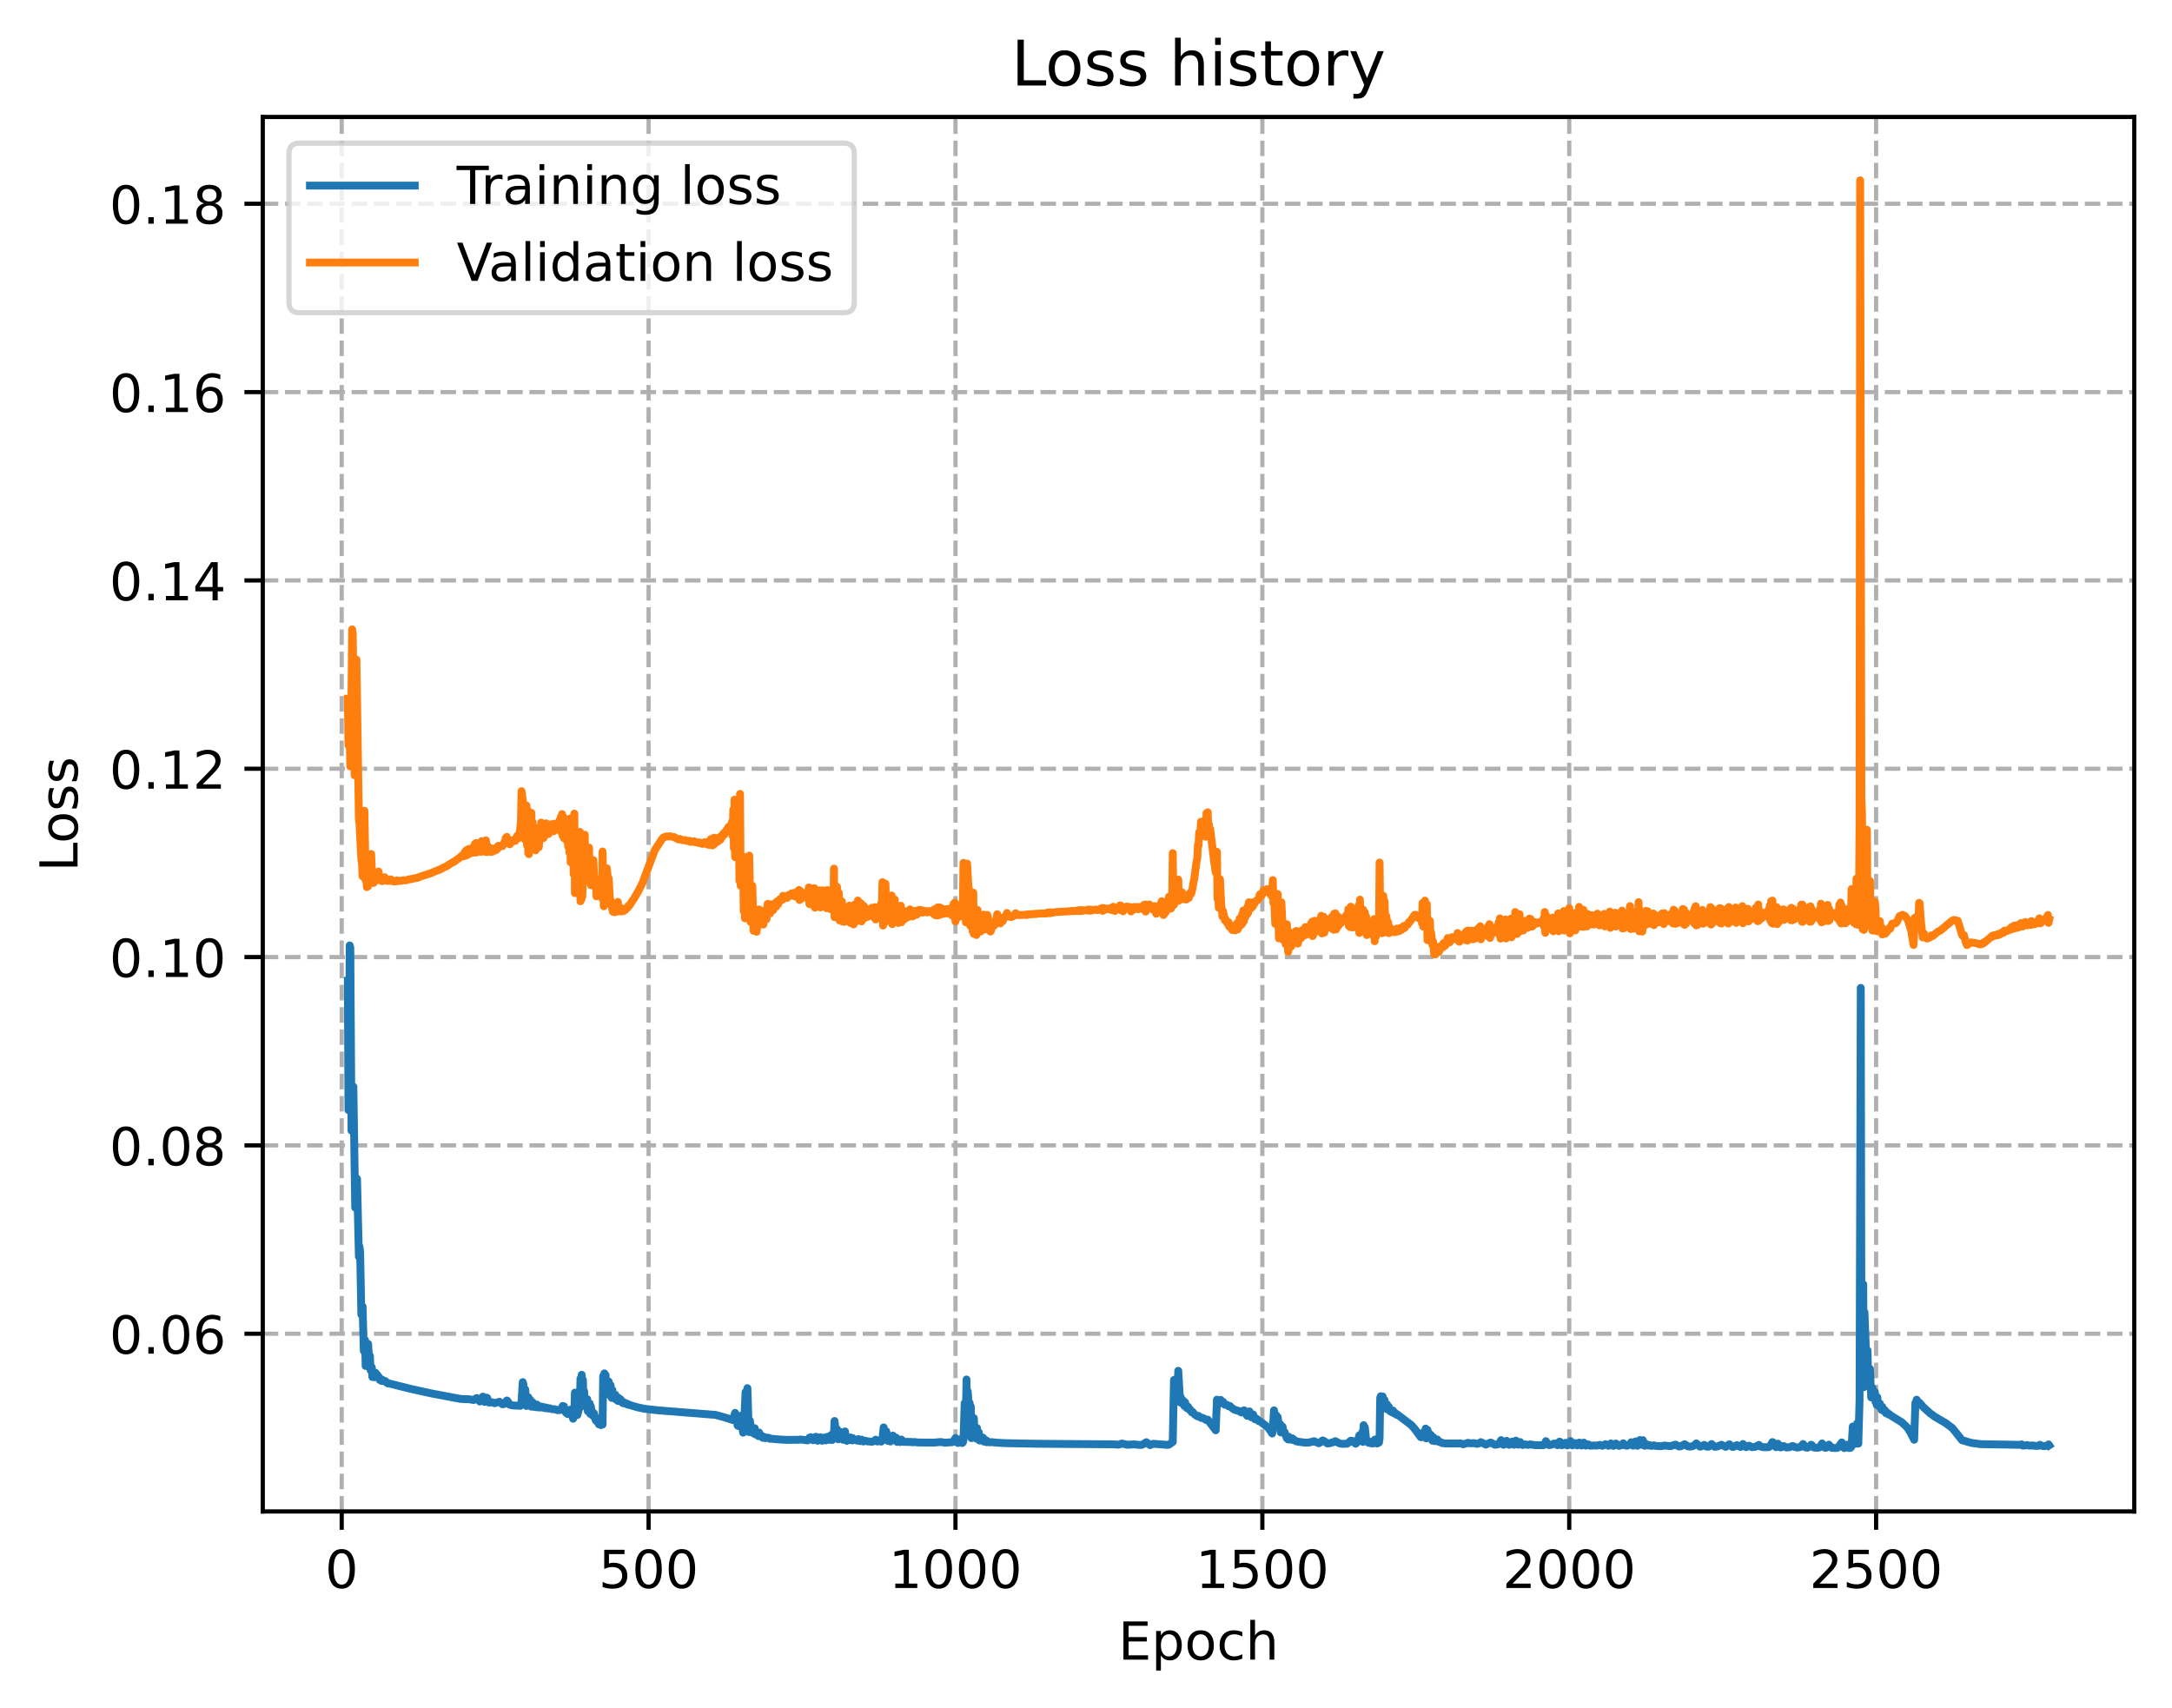 <?xml version="1.0" encoding="utf-8" standalone="no"?>
<!DOCTYPE svg PUBLIC "-//W3C//DTD SVG 1.1//EN"
  "http://www.w3.org/Graphics/SVG/1.1/DTD/svg11.dtd">
<!-- Created with matplotlib (https://matplotlib.org/) -->
<svg height="325.986pt" version="1.1" viewBox="0 0 414.464 325.986" width="414.464pt" xmlns="http://www.w3.org/2000/svg" xmlns:xlink="http://www.w3.org/1999/xlink">
 <defs>
  <style type="text/css">
*{stroke-linecap:butt;stroke-linejoin:round;}
  </style>
 </defs>
 <g id="figure_1">
  <g id="patch_1">
   <path d="M 0 325.986 
L 414.464 325.986 
L 414.464 0 
L 0 0 
z
" style="fill:#ffffff;"/>
  </g>
  <g id="axes_1">
   <g id="patch_2">
    <path d="M 50.144 288.43 
L 407.264 288.43 
L 407.264 22.318 
L 50.144 22.318 
z
" style="fill:#ffffff;"/>
   </g>
   <g id="matplotlib.axis_1">
    <g id="xtick_1">
     <g id="line2d_1">
      <path clip-path="url(#p642c3451b4)" d="M 65.205 288.43 
L 65.205 22.318 
" style="fill:none;stroke:#b0b0b0;stroke-dasharray:2.96,1.28;stroke-dashoffset:0;stroke-width:0.8;"/>
     </g>
     <g id="line2d_2">
      <defs>
       <path d="M 0 0 
L 0 3.5 
" id="m7938dd34e6" style="stroke:#000000;stroke-width:0.8;"/>
      </defs>
      <g>
       <use style="stroke:#000000;stroke-width:0.8;" x="65.205" xlink:href="#m7938dd34e6" y="288.43"/>
      </g>
     </g>
     <g id="text_1">
      <!-- 0 -->
      <defs>
       <path d="M 31.781 66.406 
Q 24.172 66.406 20.328 58.906 
Q 16.5 51.422 16.5 36.375 
Q 16.5 21.391 20.328 13.891 
Q 24.172 6.391 31.781 6.391 
Q 39.453 6.391 43.281 13.891 
Q 47.125 21.391 47.125 36.375 
Q 47.125 51.422 43.281 58.906 
Q 39.453 66.406 31.781 66.406 
z
M 31.781 74.219 
Q 44.047 74.219 50.516 64.516 
Q 56.984 54.828 56.984 36.375 
Q 56.984 17.969 50.516 8.266 
Q 44.047 -1.422 31.781 -1.422 
Q 19.531 -1.422 13.062 8.266 
Q 6.594 17.969 6.594 36.375 
Q 6.594 54.828 13.062 64.516 
Q 19.531 74.219 31.781 74.219 
z
" id="DejaVuSans-48"/>
      </defs>
      <g transform="translate(62.024 303.029)scale(0.1 -0.1)">
       <use xlink:href="#DejaVuSans-48"/>
      </g>
     </g>
    </g>
    <g id="xtick_2">
     <g id="line2d_3">
      <path clip-path="url(#p642c3451b4)" d="M 123.765 288.43 
L 123.765 22.318 
" style="fill:none;stroke:#b0b0b0;stroke-dasharray:2.96,1.28;stroke-dashoffset:0;stroke-width:0.8;"/>
     </g>
     <g id="line2d_4">
      <g>
       <use style="stroke:#000000;stroke-width:0.8;" x="123.765" xlink:href="#m7938dd34e6" y="288.43"/>
      </g>
     </g>
     <g id="text_2">
      <!-- 500 -->
      <defs>
       <path d="M 10.797 72.906 
L 49.516 72.906 
L 49.516 64.594 
L 19.828 64.594 
L 19.828 46.734 
Q 21.969 47.469 24.109 47.828 
Q 26.266 48.188 28.422 48.188 
Q 40.625 48.188 47.75 41.5 
Q 54.891 34.812 54.891 23.391 
Q 54.891 11.625 47.562 5.094 
Q 40.234 -1.422 26.906 -1.422 
Q 22.312 -1.422 17.547 -0.641 
Q 12.797 0.141 7.719 1.703 
L 7.719 11.625 
Q 12.109 9.234 16.797 8.062 
Q 21.484 6.891 26.703 6.891 
Q 35.156 6.891 40.078 11.328 
Q 45.016 15.766 45.016 23.391 
Q 45.016 31 40.078 35.438 
Q 35.156 39.891 26.703 39.891 
Q 22.75 39.891 18.812 39.016 
Q 14.891 38.141 10.797 36.281 
z
" id="DejaVuSans-53"/>
      </defs>
      <g transform="translate(114.221 303.029)scale(0.1 -0.1)">
       <use xlink:href="#DejaVuSans-53"/>
       <use x="63.623" xlink:href="#DejaVuSans-48"/>
       <use x="127.246" xlink:href="#DejaVuSans-48"/>
      </g>
     </g>
    </g>
    <g id="xtick_3">
     <g id="line2d_5">
      <path clip-path="url(#p642c3451b4)" d="M 182.325 288.43 
L 182.325 22.318 
" style="fill:none;stroke:#b0b0b0;stroke-dasharray:2.96,1.28;stroke-dashoffset:0;stroke-width:0.8;"/>
     </g>
     <g id="line2d_6">
      <g>
       <use style="stroke:#000000;stroke-width:0.8;" x="182.325" xlink:href="#m7938dd34e6" y="288.43"/>
      </g>
     </g>
     <g id="text_3">
      <!-- 1000 -->
      <defs>
       <path d="M 12.406 8.297 
L 28.516 8.297 
L 28.516 63.922 
L 10.984 60.406 
L 10.984 69.391 
L 28.422 72.906 
L 38.281 72.906 
L 38.281 8.297 
L 54.391 8.297 
L 54.391 0 
L 12.406 0 
z
" id="DejaVuSans-49"/>
      </defs>
      <g transform="translate(169.6 303.029)scale(0.1 -0.1)">
       <use xlink:href="#DejaVuSans-49"/>
       <use x="63.623" xlink:href="#DejaVuSans-48"/>
       <use x="127.246" xlink:href="#DejaVuSans-48"/>
       <use x="190.869" xlink:href="#DejaVuSans-48"/>
      </g>
     </g>
    </g>
    <g id="xtick_4">
     <g id="line2d_7">
      <path clip-path="url(#p642c3451b4)" d="M 240.884 288.43 
L 240.884 22.318 
" style="fill:none;stroke:#b0b0b0;stroke-dasharray:2.96,1.28;stroke-dashoffset:0;stroke-width:0.8;"/>
     </g>
     <g id="line2d_8">
      <g>
       <use style="stroke:#000000;stroke-width:0.8;" x="240.884" xlink:href="#m7938dd34e6" y="288.43"/>
      </g>
     </g>
     <g id="text_4">
      <!-- 1500 -->
      <g transform="translate(228.159 303.029)scale(0.1 -0.1)">
       <use xlink:href="#DejaVuSans-49"/>
       <use x="63.623" xlink:href="#DejaVuSans-53"/>
       <use x="127.246" xlink:href="#DejaVuSans-48"/>
       <use x="190.869" xlink:href="#DejaVuSans-48"/>
      </g>
     </g>
    </g>
    <g id="xtick_5">
     <g id="line2d_9">
      <path clip-path="url(#p642c3451b4)" d="M 299.444 288.43 
L 299.444 22.318 
" style="fill:none;stroke:#b0b0b0;stroke-dasharray:2.96,1.28;stroke-dashoffset:0;stroke-width:0.8;"/>
     </g>
     <g id="line2d_10">
      <g>
       <use style="stroke:#000000;stroke-width:0.8;" x="299.444" xlink:href="#m7938dd34e6" y="288.43"/>
      </g>
     </g>
     <g id="text_5">
      <!-- 2000 -->
      <defs>
       <path d="M 19.188 8.297 
L 53.609 8.297 
L 53.609 0 
L 7.328 0 
L 7.328 8.297 
Q 12.938 14.109 22.625 23.891 
Q 32.328 33.688 34.812 36.531 
Q 39.547 41.844 41.422 45.531 
Q 43.312 49.219 43.312 52.781 
Q 43.312 58.594 39.234 62.25 
Q 35.156 65.922 28.609 65.922 
Q 23.969 65.922 18.812 64.312 
Q 13.672 62.703 7.812 59.422 
L 7.812 69.391 
Q 13.766 71.781 18.938 73 
Q 24.125 74.219 28.422 74.219 
Q 39.75 74.219 46.484 68.547 
Q 53.219 62.891 53.219 53.422 
Q 53.219 48.922 51.531 44.891 
Q 49.859 40.875 45.406 35.406 
Q 44.188 33.984 37.641 27.219 
Q 31.109 20.453 19.188 8.297 
z
" id="DejaVuSans-50"/>
      </defs>
      <g transform="translate(286.719 303.029)scale(0.1 -0.1)">
       <use xlink:href="#DejaVuSans-50"/>
       <use x="63.623" xlink:href="#DejaVuSans-48"/>
       <use x="127.246" xlink:href="#DejaVuSans-48"/>
       <use x="190.869" xlink:href="#DejaVuSans-48"/>
      </g>
     </g>
    </g>
    <g id="xtick_6">
     <g id="line2d_11">
      <path clip-path="url(#p642c3451b4)" d="M 358.003 288.43 
L 358.003 22.318 
" style="fill:none;stroke:#b0b0b0;stroke-dasharray:2.96,1.28;stroke-dashoffset:0;stroke-width:0.8;"/>
     </g>
     <g id="line2d_12">
      <g>
       <use style="stroke:#000000;stroke-width:0.8;" x="358.003" xlink:href="#m7938dd34e6" y="288.43"/>
      </g>
     </g>
     <g id="text_6">
      <!-- 2500 -->
      <g transform="translate(345.278 303.029)scale(0.1 -0.1)">
       <use xlink:href="#DejaVuSans-50"/>
       <use x="63.623" xlink:href="#DejaVuSans-53"/>
       <use x="127.246" xlink:href="#DejaVuSans-48"/>
       <use x="190.869" xlink:href="#DejaVuSans-48"/>
      </g>
     </g>
    </g>
    <g id="text_7">
     <!-- Epoch -->
     <defs>
      <path d="M 9.812 72.906 
L 55.906 72.906 
L 55.906 64.594 
L 19.672 64.594 
L 19.672 43.016 
L 54.391 43.016 
L 54.391 34.719 
L 19.672 34.719 
L 19.672 8.297 
L 56.781 8.297 
L 56.781 0 
L 9.812 0 
z
" id="DejaVuSans-69"/>
      <path d="M 18.109 8.203 
L 18.109 -20.797 
L 9.078 -20.797 
L 9.078 54.688 
L 18.109 54.688 
L 18.109 46.391 
Q 20.953 51.266 25.266 53.625 
Q 29.594 56 35.594 56 
Q 45.562 56 51.781 48.094 
Q 58.016 40.188 58.016 27.297 
Q 58.016 14.406 51.781 6.484 
Q 45.562 -1.422 35.594 -1.422 
Q 29.594 -1.422 25.266 0.953 
Q 20.953 3.328 18.109 8.203 
z
M 48.688 27.297 
Q 48.688 37.203 44.609 42.844 
Q 40.531 48.484 33.406 48.484 
Q 26.266 48.484 22.188 42.844 
Q 18.109 37.203 18.109 27.297 
Q 18.109 17.391 22.188 11.75 
Q 26.266 6.109 33.406 6.109 
Q 40.531 6.109 44.609 11.75 
Q 48.688 17.391 48.688 27.297 
z
" id="DejaVuSans-112"/>
      <path d="M 30.609 48.391 
Q 23.391 48.391 19.188 42.75 
Q 14.984 37.109 14.984 27.297 
Q 14.984 17.484 19.156 11.844 
Q 23.344 6.203 30.609 6.203 
Q 37.797 6.203 41.984 11.859 
Q 46.188 17.531 46.188 27.297 
Q 46.188 37.016 41.984 42.703 
Q 37.797 48.391 30.609 48.391 
z
M 30.609 56 
Q 42.328 56 49.016 48.375 
Q 55.719 40.766 55.719 27.297 
Q 55.719 13.875 49.016 6.219 
Q 42.328 -1.422 30.609 -1.422 
Q 18.844 -1.422 12.172 6.219 
Q 5.516 13.875 5.516 27.297 
Q 5.516 40.766 12.172 48.375 
Q 18.844 56 30.609 56 
z
" id="DejaVuSans-111"/>
      <path d="M 48.781 52.594 
L 48.781 44.188 
Q 44.969 46.297 41.141 47.344 
Q 37.312 48.391 33.406 48.391 
Q 24.656 48.391 19.812 42.844 
Q 14.984 37.312 14.984 27.297 
Q 14.984 17.281 19.812 11.734 
Q 24.656 6.203 33.406 6.203 
Q 37.312 6.203 41.141 7.25 
Q 44.969 8.297 48.781 10.406 
L 48.781 2.094 
Q 45.016 0.344 40.984 -0.531 
Q 36.969 -1.422 32.422 -1.422 
Q 20.062 -1.422 12.781 6.344 
Q 5.516 14.109 5.516 27.297 
Q 5.516 40.672 12.859 48.328 
Q 20.219 56 33.016 56 
Q 37.156 56 41.109 55.141 
Q 45.062 54.297 48.781 52.594 
z
" id="DejaVuSans-99"/>
      <path d="M 54.891 33.016 
L 54.891 0 
L 45.906 0 
L 45.906 32.719 
Q 45.906 40.484 42.875 44.328 
Q 39.844 48.188 33.797 48.188 
Q 26.516 48.188 22.312 43.547 
Q 18.109 38.922 18.109 30.906 
L 18.109 0 
L 9.078 0 
L 9.078 75.984 
L 18.109 75.984 
L 18.109 46.188 
Q 21.344 51.125 25.703 53.562 
Q 30.078 56 35.797 56 
Q 45.219 56 50.047 50.172 
Q 54.891 44.344 54.891 33.016 
z
" id="DejaVuSans-104"/>
     </defs>
     <g transform="translate(213.393 316.707)scale(0.1 -0.1)">
      <use xlink:href="#DejaVuSans-69"/>
      <use x="63.184" xlink:href="#DejaVuSans-112"/>
      <use x="126.66" xlink:href="#DejaVuSans-111"/>
      <use x="187.842" xlink:href="#DejaVuSans-99"/>
      <use x="242.822" xlink:href="#DejaVuSans-104"/>
     </g>
    </g>
   </g>
   <g id="matplotlib.axis_2">
    <g id="ytick_1">
     <g id="line2d_13">
      <path clip-path="url(#p642c3451b4)" d="M 50.144 254.512 
L 407.264 254.512 
" style="fill:none;stroke:#b0b0b0;stroke-dasharray:2.96,1.28;stroke-dashoffset:0;stroke-width:0.8;"/>
     </g>
     <g id="line2d_14">
      <defs>
       <path d="M 0 0 
L -3.5 0 
" id="mc60f843686" style="stroke:#000000;stroke-width:0.8;"/>
      </defs>
      <g>
       <use style="stroke:#000000;stroke-width:0.8;" x="50.144" xlink:href="#mc60f843686" y="254.512"/>
      </g>
     </g>
     <g id="text_8">
      <!-- 0.06 -->
      <defs>
       <path d="M 10.688 12.406 
L 21 12.406 
L 21 0 
L 10.688 0 
z
" id="DejaVuSans-46"/>
       <path d="M 33.016 40.375 
Q 26.375 40.375 22.484 35.828 
Q 18.609 31.297 18.609 23.391 
Q 18.609 15.531 22.484 10.953 
Q 26.375 6.391 33.016 6.391 
Q 39.656 6.391 43.531 10.953 
Q 47.406 15.531 47.406 23.391 
Q 47.406 31.297 43.531 35.828 
Q 39.656 40.375 33.016 40.375 
z
M 52.594 71.297 
L 52.594 62.312 
Q 48.875 64.062 45.094 64.984 
Q 41.312 65.922 37.594 65.922 
Q 27.828 65.922 22.672 59.328 
Q 17.531 52.734 16.797 39.406 
Q 19.672 43.656 24.016 45.922 
Q 28.375 48.188 33.594 48.188 
Q 44.578 48.188 50.953 41.516 
Q 57.328 34.859 57.328 23.391 
Q 57.328 12.156 50.688 5.359 
Q 44.047 -1.422 33.016 -1.422 
Q 20.359 -1.422 13.672 8.266 
Q 6.984 17.969 6.984 36.375 
Q 6.984 53.656 15.188 63.938 
Q 23.391 74.219 37.203 74.219 
Q 40.922 74.219 44.703 73.484 
Q 48.484 72.75 52.594 71.297 
z
" id="DejaVuSans-54"/>
      </defs>
      <g transform="translate(20.878 258.311)scale(0.1 -0.1)">
       <use xlink:href="#DejaVuSans-48"/>
       <use x="63.623" xlink:href="#DejaVuSans-46"/>
       <use x="95.41" xlink:href="#DejaVuSans-48"/>
       <use x="159.033" xlink:href="#DejaVuSans-54"/>
      </g>
     </g>
    </g>
    <g id="ytick_2">
     <g id="line2d_15">
      <path clip-path="url(#p642c3451b4)" d="M 50.144 218.574 
L 407.264 218.574 
" style="fill:none;stroke:#b0b0b0;stroke-dasharray:2.96,1.28;stroke-dashoffset:0;stroke-width:0.8;"/>
     </g>
     <g id="line2d_16">
      <g>
       <use style="stroke:#000000;stroke-width:0.8;" x="50.144" xlink:href="#mc60f843686" y="218.574"/>
      </g>
     </g>
     <g id="text_9">
      <!-- 0.08 -->
      <defs>
       <path d="M 31.781 34.625 
Q 24.75 34.625 20.719 30.859 
Q 16.703 27.094 16.703 20.516 
Q 16.703 13.922 20.719 10.156 
Q 24.75 6.391 31.781 6.391 
Q 38.812 6.391 42.859 10.172 
Q 46.922 13.969 46.922 20.516 
Q 46.922 27.094 42.891 30.859 
Q 38.875 34.625 31.781 34.625 
z
M 21.922 38.812 
Q 15.578 40.375 12.031 44.719 
Q 8.5 49.078 8.5 55.328 
Q 8.5 64.062 14.719 69.141 
Q 20.953 74.219 31.781 74.219 
Q 42.672 74.219 48.875 69.141 
Q 55.078 64.062 55.078 55.328 
Q 55.078 49.078 51.531 44.719 
Q 48 40.375 41.703 38.812 
Q 48.828 37.156 52.797 32.312 
Q 56.781 27.484 56.781 20.516 
Q 56.781 9.906 50.312 4.234 
Q 43.844 -1.422 31.781 -1.422 
Q 19.734 -1.422 13.25 4.234 
Q 6.781 9.906 6.781 20.516 
Q 6.781 27.484 10.781 32.312 
Q 14.797 37.156 21.922 38.812 
z
M 18.312 54.391 
Q 18.312 48.734 21.844 45.562 
Q 25.391 42.391 31.781 42.391 
Q 38.141 42.391 41.719 45.562 
Q 45.312 48.734 45.312 54.391 
Q 45.312 60.062 41.719 63.234 
Q 38.141 66.406 31.781 66.406 
Q 25.391 66.406 21.844 63.234 
Q 18.312 60.062 18.312 54.391 
z
" id="DejaVuSans-56"/>
      </defs>
      <g transform="translate(20.878 222.373)scale(0.1 -0.1)">
       <use xlink:href="#DejaVuSans-48"/>
       <use x="63.623" xlink:href="#DejaVuSans-46"/>
       <use x="95.41" xlink:href="#DejaVuSans-48"/>
       <use x="159.033" xlink:href="#DejaVuSans-56"/>
      </g>
     </g>
    </g>
    <g id="ytick_3">
     <g id="line2d_17">
      <path clip-path="url(#p642c3451b4)" d="M 50.144 182.636 
L 407.264 182.636 
" style="fill:none;stroke:#b0b0b0;stroke-dasharray:2.96,1.28;stroke-dashoffset:0;stroke-width:0.8;"/>
     </g>
     <g id="line2d_18">
      <g>
       <use style="stroke:#000000;stroke-width:0.8;" x="50.144" xlink:href="#mc60f843686" y="182.636"/>
      </g>
     </g>
     <g id="text_10">
      <!-- 0.10 -->
      <g transform="translate(20.878 186.435)scale(0.1 -0.1)">
       <use xlink:href="#DejaVuSans-48"/>
       <use x="63.623" xlink:href="#DejaVuSans-46"/>
       <use x="95.41" xlink:href="#DejaVuSans-49"/>
       <use x="159.033" xlink:href="#DejaVuSans-48"/>
      </g>
     </g>
    </g>
    <g id="ytick_4">
     <g id="line2d_19">
      <path clip-path="url(#p642c3451b4)" d="M 50.144 146.698 
L 407.264 146.698 
" style="fill:none;stroke:#b0b0b0;stroke-dasharray:2.96,1.28;stroke-dashoffset:0;stroke-width:0.8;"/>
     </g>
     <g id="line2d_20">
      <g>
       <use style="stroke:#000000;stroke-width:0.8;" x="50.144" xlink:href="#mc60f843686" y="146.698"/>
      </g>
     </g>
     <g id="text_11">
      <!-- 0.12 -->
      <g transform="translate(20.878 150.498)scale(0.1 -0.1)">
       <use xlink:href="#DejaVuSans-48"/>
       <use x="63.623" xlink:href="#DejaVuSans-46"/>
       <use x="95.41" xlink:href="#DejaVuSans-49"/>
       <use x="159.033" xlink:href="#DejaVuSans-50"/>
      </g>
     </g>
    </g>
    <g id="ytick_5">
     <g id="line2d_21">
      <path clip-path="url(#p642c3451b4)" d="M 50.144 110.76 
L 407.264 110.76 
" style="fill:none;stroke:#b0b0b0;stroke-dasharray:2.96,1.28;stroke-dashoffset:0;stroke-width:0.8;"/>
     </g>
     <g id="line2d_22">
      <g>
       <use style="stroke:#000000;stroke-width:0.8;" x="50.144" xlink:href="#mc60f843686" y="110.76"/>
      </g>
     </g>
     <g id="text_12">
      <!-- 0.14 -->
      <defs>
       <path d="M 37.797 64.312 
L 12.891 25.391 
L 37.797 25.391 
z
M 35.203 72.906 
L 47.609 72.906 
L 47.609 25.391 
L 58.016 25.391 
L 58.016 17.188 
L 47.609 17.188 
L 47.609 0 
L 37.797 0 
L 37.797 17.188 
L 4.891 17.188 
L 4.891 26.703 
z
" id="DejaVuSans-52"/>
      </defs>
      <g transform="translate(20.878 114.56)scale(0.1 -0.1)">
       <use xlink:href="#DejaVuSans-48"/>
       <use x="63.623" xlink:href="#DejaVuSans-46"/>
       <use x="95.41" xlink:href="#DejaVuSans-49"/>
       <use x="159.033" xlink:href="#DejaVuSans-52"/>
      </g>
     </g>
    </g>
    <g id="ytick_6">
     <g id="line2d_23">
      <path clip-path="url(#p642c3451b4)" d="M 50.144 74.822 
L 407.264 74.822 
" style="fill:none;stroke:#b0b0b0;stroke-dasharray:2.96,1.28;stroke-dashoffset:0;stroke-width:0.8;"/>
     </g>
     <g id="line2d_24">
      <g>
       <use style="stroke:#000000;stroke-width:0.8;" x="50.144" xlink:href="#mc60f843686" y="74.822"/>
      </g>
     </g>
     <g id="text_13">
      <!-- 0.16 -->
      <g transform="translate(20.878 78.622)scale(0.1 -0.1)">
       <use xlink:href="#DejaVuSans-48"/>
       <use x="63.623" xlink:href="#DejaVuSans-46"/>
       <use x="95.41" xlink:href="#DejaVuSans-49"/>
       <use x="159.033" xlink:href="#DejaVuSans-54"/>
      </g>
     </g>
    </g>
    <g id="ytick_7">
     <g id="line2d_25">
      <path clip-path="url(#p642c3451b4)" d="M 50.144 38.884 
L 407.264 38.884 
" style="fill:none;stroke:#b0b0b0;stroke-dasharray:2.96,1.28;stroke-dashoffset:0;stroke-width:0.8;"/>
     </g>
     <g id="line2d_26">
      <g>
       <use style="stroke:#000000;stroke-width:0.8;" x="50.144" xlink:href="#mc60f843686" y="38.884"/>
      </g>
     </g>
     <g id="text_14">
      <!-- 0.18 -->
      <g transform="translate(20.878 42.684)scale(0.1 -0.1)">
       <use xlink:href="#DejaVuSans-48"/>
       <use x="63.623" xlink:href="#DejaVuSans-46"/>
       <use x="95.41" xlink:href="#DejaVuSans-49"/>
       <use x="159.033" xlink:href="#DejaVuSans-56"/>
      </g>
     </g>
    </g>
    <g id="text_15">
     <!-- Loss -->
     <defs>
      <path d="M 9.812 72.906 
L 19.672 72.906 
L 19.672 8.297 
L 55.172 8.297 
L 55.172 0 
L 9.812 0 
z
" id="DejaVuSans-76"/>
      <path d="M 44.281 53.078 
L 44.281 44.578 
Q 40.484 46.531 36.375 47.5 
Q 32.281 48.484 27.875 48.484 
Q 21.188 48.484 17.844 46.438 
Q 14.5 44.391 14.5 40.281 
Q 14.5 37.156 16.891 35.375 
Q 19.281 33.594 26.516 31.984 
L 29.594 31.297 
Q 39.156 29.25 43.188 25.516 
Q 47.219 21.781 47.219 15.094 
Q 47.219 7.469 41.188 3.016 
Q 35.156 -1.422 24.609 -1.422 
Q 20.219 -1.422 15.453 -0.562 
Q 10.688 0.297 5.422 2 
L 5.422 11.281 
Q 10.406 8.688 15.234 7.391 
Q 20.062 6.109 24.812 6.109 
Q 31.156 6.109 34.562 8.281 
Q 37.984 10.453 37.984 14.406 
Q 37.984 18.062 35.516 20.016 
Q 33.062 21.969 24.703 23.781 
L 21.578 24.516 
Q 13.234 26.266 9.516 29.906 
Q 5.812 33.547 5.812 39.891 
Q 5.812 47.609 11.281 51.797 
Q 16.75 56 26.812 56 
Q 31.781 56 36.172 55.266 
Q 40.578 54.547 44.281 53.078 
z
" id="DejaVuSans-115"/>
     </defs>
     <g transform="translate(14.798 166.341)rotate(-90)scale(0.1 -0.1)">
      <use xlink:href="#DejaVuSans-76"/>
      <use x="53.963" xlink:href="#DejaVuSans-111"/>
      <use x="115.145" xlink:href="#DejaVuSans-115"/>
      <use x="167.244" xlink:href="#DejaVuSans-115"/>
     </g>
    </g>
   </g>
   <g id="line2d_27">
    <path clip-path="url(#p642c3451b4)" d="M 66.376 187.164 
L 66.494 211.842 
L 66.611 203.788 
L 66.728 180.416 
L 66.845 180.859 
L 67.079 215.762 
L 67.196 214.96 
L 67.431 207.354 
L 67.782 230.45 
L 67.899 229.099 
L 68.016 224.816 
L 68.133 224.962 
L 68.485 239.801 
L 68.602 237.9 
L 68.719 238.922 
L 68.953 250.858 
L 69.07 250.712 
L 69.187 249.318 
L 69.422 257.8 
L 69.539 255.575 
L 69.656 255.728 
L 69.773 260.668 
L 69.89 257.936 
L 70.007 258.1 
L 70.124 259.539 
L 70.241 256.456 
L 70.476 259.986 
L 70.593 258.737 
L 70.71 261.47 
L 70.944 260.905 
L 71.061 262.776 
L 71.178 262.024 
L 71.295 262.253 
L 71.413 262.823 
L 71.53 261.968 
L 71.647 261.95 
L 71.764 262.53 
L 71.881 262.251 
L 71.998 262.347 
L 72.115 262.897 
L 72.232 262.717 
L 72.35 262.825 
L 72.467 263.332 
L 72.584 263.242 
L 72.818 263.532 
L 72.935 263.287 
L 73.052 263.506 
L 73.287 263.487 
L 73.404 263.609 
L 73.521 263.542 
L 73.755 263.81 
L 73.989 263.991 
L 74.106 263.943 
L 74.341 264.027 
L 78.323 265.023 
L 82.305 265.902 
L 87.809 266.94 
L 88.746 267.006 
L 89.449 267.007 
L 90.386 267.165 
L 90.737 266.928 
L 90.972 266.78 
L 91.557 267.447 
L 91.791 267.239 
L 92.143 266.52 
L 92.494 267.527 
L 92.845 266.711 
L 92.963 266.759 
L 93.314 267.647 
L 93.9 267.593 
L 94.368 267.767 
L 95.305 267.497 
L 95.891 267.972 
L 96.242 267.916 
L 96.476 267.64 
L 96.71 267.254 
L 96.827 267.319 
L 97.296 268.076 
L 97.764 268.183 
L 99.287 268.274 
L 99.404 268.027 
L 99.521 267.388 
L 99.755 263.747 
L 99.873 264.136 
L 99.99 267.392 
L 100.107 267.243 
L 100.224 265.125 
L 100.458 268.298 
L 100.575 267.888 
L 100.81 266.631 
L 100.927 268.134 
L 101.044 267.979 
L 101.161 267.092 
L 101.395 268.43 
L 101.629 267.591 
L 101.864 268.471 
L 101.981 268.039 
L 102.098 268.134 
L 102.215 268.519 
L 102.449 268.029 
L 102.683 268.583 
L 102.918 268.335 
L 103.035 268.594 
L 103.152 268.566 
L 103.269 268.396 
L 103.62 268.634 
L 103.738 268.504 
L 103.855 268.542 
L 104.089 268.735 
L 104.323 268.622 
L 104.674 268.804 
L 104.909 268.743 
L 105.377 268.921 
L 105.846 268.913 
L 106.431 269.108 
L 106.9 269.066 
L 107.017 269.013 
L 107.368 268.303 
L 107.602 268.355 
L 107.954 269.527 
L 108.305 269.829 
L 108.539 269.856 
L 108.774 269.526 
L 108.891 268.982 
L 109.125 269.822 
L 109.359 270.735 
L 109.476 270.521 
L 109.593 269.345 
L 109.711 265.752 
L 109.945 269.813 
L 110.062 267.218 
L 110.179 270.02 
L 110.413 269.147 
L 110.53 266.608 
L 110.648 268.673 
L 110.765 263.069 
L 110.882 264.652 
L 110.999 262.345 
L 111.116 266.478 
L 111.233 263.308 
L 111.35 267.64 
L 111.467 265.486 
L 111.585 267.638 
L 111.702 267.672 
L 111.819 266.923 
L 111.936 268.528 
L 112.053 266.998 
L 112.17 269.31 
L 112.287 268.118 
L 112.404 269.373 
L 112.521 267.81 
L 112.639 269.815 
L 112.756 268.422 
L 112.99 270.009 
L 113.107 269.877 
L 113.224 270.257 
L 113.341 269.683 
L 113.693 271.074 
L 113.81 270.625 
L 113.927 271.279 
L 114.044 270.963 
L 114.278 271.802 
L 114.395 271.68 
L 114.63 271.953 
L 114.864 271.531 
L 114.981 271.842 
L 115.098 262.599 
L 115.215 265.079 
L 115.332 262.075 
L 115.449 265.148 
L 115.567 262.398 
L 115.684 265.341 
L 115.801 264.085 
L 115.918 264.691 
L 116.035 266.127 
L 116.152 263.639 
L 116.386 266.148 
L 116.504 264.321 
L 116.738 266.765 
L 116.855 265.248 
L 116.972 266.781 
L 117.206 266.167 
L 117.323 266.897 
L 117.44 266.17 
L 117.558 267.068 
L 117.675 266.653 
L 117.792 266.829 
L 117.909 267.339 
L 118.026 266.751 
L 118.26 267.364 
L 118.377 266.995 
L 118.495 267.49 
L 118.612 267.496 
L 118.729 267.379 
L 118.846 267.749 
L 119.08 267.655 
L 119.197 267.836 
L 119.314 267.7 
L 119.549 267.939 
L 119.666 267.87 
L 119.783 268.051 
L 120.017 268.021 
L 120.251 268.143 
L 121.657 268.554 
L 122.945 268.828 
L 125.405 269.115 
L 136.531 270 
L 137.234 270.192 
L 138.639 270.59 
L 139.81 270.98 
L 139.927 270.82 
L 140.279 269.615 
L 140.513 270.642 
L 140.747 272.024 
L 140.864 272.119 
L 140.981 271.963 
L 141.333 270.174 
L 141.801 273.394 
L 141.918 273.02 
L 142.27 265.639 
L 142.504 272.01 
L 142.621 264.898 
L 142.855 272.25 
L 142.972 273.292 
L 143.09 271.093 
L 143.324 272.791 
L 143.558 272.407 
L 143.792 273.523 
L 144.027 272.549 
L 144.144 273.719 
L 144.261 273.706 
L 144.378 273.364 
L 144.729 274.052 
L 144.846 273.359 
L 145.198 274.095 
L 145.432 274.026 
L 145.549 274.377 
L 145.783 274.193 
L 146.018 274.439 
L 146.252 274.326 
L 146.603 274.405 
L 146.72 274.379 
L 146.837 274.552 
L 147.306 274.56 
L 147.54 274.582 
L 148.711 274.695 
L 150.117 274.773 
L 152.459 274.747 
L 152.693 274.691 
L 154.099 274.866 
L 154.333 274.681 
L 154.45 274.353 
L 154.567 274.411 
L 154.684 274.255 
L 154.802 274.39 
L 154.919 274.329 
L 155.153 274.834 
L 155.387 274.732 
L 155.621 274.194 
L 155.738 274.186 
L 155.973 274.921 
L 156.09 274.923 
L 156.558 274.256 
L 156.793 274.866 
L 156.91 274.931 
L 157.378 274.316 
L 157.495 274.858 
L 157.612 274.852 
L 157.729 274.629 
L 157.847 274.7 
L 157.964 274.164 
L 158.198 274.771 
L 158.315 274.057 
L 158.549 274.501 
L 158.666 273.803 
L 158.784 274.803 
L 158.901 274.387 
L 159.018 274.479 
L 159.135 273.776 
L 159.252 271.164 
L 159.603 274.24 
L 159.721 272.713 
L 159.955 274.658 
L 160.072 274.459 
L 160.306 273.23 
L 160.423 274.538 
L 160.54 274.11 
L 160.657 274.52 
L 160.775 273.768 
L 160.892 274.753 
L 161.009 273.854 
L 161.126 274.489 
L 161.243 273.163 
L 161.36 274.272 
L 161.477 274.278 
L 161.594 274.951 
L 161.712 274.473 
L 161.946 274.805 
L 162.297 274.307 
L 162.414 274.841 
L 162.531 274.458 
L 162.648 274.874 
L 162.766 274.458 
L 162.883 274.771 
L 163.468 274.772 
L 163.585 274.925 
L 163.703 274.853 
L 163.82 274.62 
L 164.171 275.008 
L 164.405 274.726 
L 164.757 275.075 
L 164.991 274.899 
L 165.459 275.04 
L 166.396 275.13 
L 166.865 274.976 
L 167.099 274.734 
L 167.216 274.768 
L 167.45 275.08 
L 167.919 274.933 
L 168.153 275.101 
L 168.27 274.983 
L 168.387 274.592 
L 168.622 272.389 
L 168.739 274.195 
L 168.856 274.232 
L 169.09 273.106 
L 169.207 273.47 
L 169.441 274.964 
L 169.676 274.452 
L 169.91 275.076 
L 170.144 274.631 
L 170.378 273.952 
L 170.495 274.642 
L 170.613 274.646 
L 170.73 274.39 
L 170.847 274.44 
L 170.964 274.334 
L 171.198 275.167 
L 171.315 274.749 
L 171.55 274.699 
L 171.784 275.184 
L 172.018 274.709 
L 172.369 275.146 
L 172.955 275.152 
L 173.072 275.185 
L 173.306 275.135 
L 173.541 275.191 
L 173.892 275.15 
L 174.126 275.237 
L 174.478 275.167 
L 174.946 275.243 
L 175.414 275.269 
L 178.225 275.289 
L 179.514 275.175 
L 180.334 275.311 
L 181.739 275.202 
L 181.973 275.009 
L 182.325 274.422 
L 182.559 274.931 
L 182.793 275.364 
L 183.027 275.012 
L 183.261 274.646 
L 183.613 275.372 
L 183.73 275.256 
L 183.847 274.872 
L 184.081 267.76 
L 184.198 270.035 
L 184.316 269.764 
L 184.433 263.249 
L 184.55 272.588 
L 184.667 265.528 
L 184.901 268.689 
L 185.018 267.715 
L 185.135 273.181 
L 185.253 268.402 
L 185.37 274.435 
L 185.487 270.891 
L 185.721 274.151 
L 185.838 270.623 
L 185.955 274.053 
L 186.189 272.569 
L 186.307 274.533 
L 186.424 272.492 
L 186.541 274.415 
L 186.775 273.335 
L 186.892 274.888 
L 187.009 273.988 
L 187.126 274.741 
L 187.244 274.442 
L 187.478 274.915 
L 187.595 274.359 
L 187.712 275.083 
L 187.829 274.79 
L 188.063 275.158 
L 188.18 274.849 
L 188.298 275.222 
L 188.415 275.052 
L 188.883 275.243 
L 189.235 275.201 
L 190.172 275.303 
L 191.108 275.353 
L 191.46 275.376 
L 192.748 275.416 
L 198.253 275.513 
L 212.307 275.617 
L 212.893 275.643 
L 213.361 275.698 
L 213.712 275.599 
L 214.064 275.467 
L 215.118 275.701 
L 216.406 275.626 
L 217.577 275.744 
L 217.929 275.709 
L 218.28 275.504 
L 218.749 275.216 
L 219.451 275.765 
L 219.803 275.616 
L 220.037 275.513 
L 222.848 275.728 
L 223.082 275.663 
L 223.785 275.163 
L 224.019 263.33 
L 224.136 266.888 
L 224.253 263.373 
L 224.37 263.43 
L 224.487 267.396 
L 224.605 266.903 
L 224.839 261.585 
L 225.19 267.609 
L 225.307 266.592 
L 225.542 267.791 
L 225.776 267.271 
L 226.01 268.308 
L 226.127 267.578 
L 226.478 268.693 
L 226.596 268.598 
L 226.713 268.445 
L 226.947 269.021 
L 227.064 268.92 
L 227.415 269.513 
L 227.533 269.398 
L 227.767 269.673 
L 228.001 269.938 
L 228.235 270.09 
L 228.47 270.264 
L 228.704 270.187 
L 228.938 270.37 
L 229.172 270.565 
L 229.524 270.576 
L 230.226 271 
L 230.461 270.898 
L 230.929 271.549 
L 231.866 272.783 
L 231.983 272.943 
L 232.217 267.099 
L 232.334 268.174 
L 232.569 267.285 
L 232.686 267.354 
L 232.92 267.136 
L 233.154 267.763 
L 233.389 267.502 
L 233.74 268.068 
L 234.091 268.057 
L 234.443 268.35 
L 234.677 268.293 
L 235.028 268.648 
L 235.497 268.969 
L 235.848 269.108 
L 236.434 269.254 
L 236.902 269.56 
L 237.136 269.471 
L 237.371 269.127 
L 237.488 269.182 
L 237.956 270.162 
L 238.073 270.032 
L 238.425 269.341 
L 238.776 270.453 
L 239.127 269.921 
L 239.479 270.842 
L 239.83 270.768 
L 240.181 271.185 
L 240.299 271.126 
L 241.938 272.374 
L 242.407 273.014 
L 242.758 273.552 
L 242.875 272.867 
L 243.109 269.131 
L 243.344 270.975 
L 243.461 271.998 
L 243.578 270.123 
L 243.695 271.378 
L 243.812 270.423 
L 244.046 272.44 
L 244.163 272.272 
L 244.281 271.755 
L 244.398 273.349 
L 244.515 272.261 
L 244.632 272.907 
L 244.749 272.248 
L 244.866 273.386 
L 244.983 273.173 
L 245.1 273.227 
L 245.569 274.491 
L 245.686 274.133 
L 245.803 274.689 
L 245.92 274.169 
L 246.272 274.722 
L 246.623 274.481 
L 246.74 274.792 
L 246.857 274.684 
L 247.326 275.045 
L 248.028 275.166 
L 249.082 275.298 
L 249.785 275.277 
L 250.488 275.099 
L 250.722 275.02 
L 251.659 275.41 
L 252.01 275.204 
L 252.362 274.881 
L 252.596 274.958 
L 252.947 275.198 
L 253.299 275.452 
L 253.65 275.424 
L 254.587 275.15 
L 254.821 275.018 
L 255.173 275.212 
L 255.641 275.446 
L 256.11 275.528 
L 257.047 275.498 
L 257.398 275.233 
L 257.749 274.931 
L 258.101 274.984 
L 258.335 275.229 
L 258.569 275.364 
L 258.686 275.508 
L 259.038 275.18 
L 259.389 273.902 
L 259.506 273.981 
L 259.74 274.342 
L 259.975 273.231 
L 260.092 275.16 
L 260.209 271.964 
L 260.326 274.409 
L 260.443 272.382 
L 260.677 274.613 
L 261.146 275.322 
L 261.263 275.333 
L 261.38 275.118 
L 261.497 275.392 
L 261.731 275.33 
L 261.848 275.459 
L 261.966 275.317 
L 262.083 275.433 
L 262.317 274.736 
L 262.551 274.67 
L 262.785 275.461 
L 263.137 275.273 
L 263.254 274.526 
L 263.371 266.735 
L 263.488 266.433 
L 263.605 268.434 
L 263.84 266.485 
L 263.957 268.483 
L 264.074 268.254 
L 264.191 267.143 
L 264.425 268.808 
L 264.542 267.946 
L 264.659 267.972 
L 264.776 268.965 
L 264.894 268.883 
L 265.011 268.437 
L 265.245 269.296 
L 265.479 269.085 
L 265.596 269.499 
L 265.713 269.416 
L 265.831 269.181 
L 266.065 269.733 
L 266.299 269.68 
L 266.533 269.997 
L 266.65 269.925 
L 269.344 271.974 
L 270.047 272.793 
L 271.101 274.246 
L 271.218 274.273 
L 271.335 274.082 
L 271.452 273.433 
L 271.569 273.497 
L 271.687 274.115 
L 271.804 273.826 
L 272.038 272.617 
L 272.155 274.479 
L 272.389 272.867 
L 272.623 274.127 
L 272.741 273.556 
L 272.975 274.245 
L 273.092 273.882 
L 273.209 274.204 
L 273.326 274.919 
L 273.56 274.309 
L 273.795 275.008 
L 273.912 274.827 
L 274.029 274.925 
L 274.263 274.685 
L 274.497 275.118 
L 274.614 275.095 
L 274.849 275.223 
L 274.966 275.206 
L 275.2 275.388 
L 275.434 275.4 
L 275.786 275.453 
L 278.245 275.458 
L 278.714 275.427 
L 279.182 275.603 
L 279.651 275.488 
L 280.119 275.327 
L 280.353 275.386 
L 280.822 275.435 
L 281.173 275.377 
L 281.876 275.531 
L 282.227 275.419 
L 282.579 275.196 
L 283.516 275.671 
L 284.101 275.42 
L 284.453 275.278 
L 285.272 275.701 
L 285.858 275.62 
L 286.092 275.383 
L 286.444 274.822 
L 286.912 275.71 
L 287.146 275.589 
L 287.498 274.955 
L 287.966 275.713 
L 288.552 275.101 
L 288.903 275.7 
L 289.254 274.913 
L 289.372 274.989 
L 289.723 275.688 
L 290.074 275.184 
L 290.308 275.501 
L 290.543 275.743 
L 291.011 275.622 
L 291.597 275.736 
L 291.948 275.626 
L 293.002 275.783 
L 294.525 275.781 
L 294.759 275.549 
L 294.993 275.014 
L 295.227 275.407 
L 295.579 275.764 
L 295.93 275.729 
L 296.633 275.446 
L 297.219 275.788 
L 297.453 275.398 
L 297.57 275.115 
L 297.687 275.134 
L 298.038 275.794 
L 298.273 275.721 
L 298.741 275.329 
L 299.092 275.832 
L 299.327 275.672 
L 299.678 274.998 
L 300.029 275.812 
L 300.146 275.746 
L 300.498 275.379 
L 300.732 275.508 
L 300.966 275.823 
L 301.083 275.722 
L 301.318 275.294 
L 301.435 275.312 
L 301.786 275.836 
L 301.903 275.746 
L 302.138 275.318 
L 302.255 275.303 
L 302.606 275.864 
L 303.074 275.628 
L 303.426 275.879 
L 304.363 275.834 
L 304.714 275.864 
L 305.3 275.715 
L 305.768 275.899 
L 306.12 275.729 
L 306.354 275.587 
L 306.939 275.9 
L 307.174 275.655 
L 307.408 275.446 
L 307.876 275.919 
L 308.111 275.748 
L 308.345 275.467 
L 308.93 275.916 
L 309.399 275.8 
L 309.516 275.732 
L 309.75 275.419 
L 309.985 275.64 
L 310.219 275.846 
L 310.453 275.886 
L 311.039 275.646 
L 311.273 275.218 
L 311.624 275.871 
L 311.741 275.745 
L 312.093 275.07 
L 312.327 275.78 
L 312.444 275.899 
L 312.561 275.768 
L 312.912 274.796 
L 313.147 275.694 
L 313.264 275.673 
L 313.498 274.827 
L 313.849 275.9 
L 314.084 275.544 
L 314.552 275.851 
L 314.786 275.773 
L 315.138 275.917 
L 315.606 275.811 
L 315.958 275.928 
L 316.192 275.934 
L 316.777 275.977 
L 317.129 275.948 
L 317.597 275.849 
L 318.768 275.972 
L 319.237 275.82 
L 319.705 275.67 
L 320.408 276.038 
L 320.759 275.974 
L 321.462 275.593 
L 322.048 275.989 
L 322.516 276.058 
L 323.102 275.935 
L 323.336 275.787 
L 323.687 275.443 
L 324.039 275.752 
L 324.39 276.065 
L 324.624 276.02 
L 325.21 275.727 
L 325.678 276.066 
L 326.03 276.066 
L 326.264 275.874 
L 326.615 275.562 
L 326.85 275.806 
L 327.201 276.092 
L 327.67 276.043 
L 328.489 275.698 
L 329.309 276.104 
L 329.661 275.833 
L 329.895 275.652 
L 330.012 275.611 
L 330.597 276.118 
L 330.832 276.095 
L 331.417 275.775 
L 332.12 276.121 
L 332.471 275.737 
L 332.589 275.558 
L 332.823 275.764 
L 333.174 276.156 
L 333.525 276.004 
L 333.76 275.872 
L 333.994 275.991 
L 334.345 276.165 
L 334.931 276.102 
L 335.634 275.729 
L 335.985 276.056 
L 336.453 276.162 
L 337.39 276.168 
L 337.625 276.107 
L 337.859 275.803 
L 338.21 275.189 
L 338.327 275.235 
L 338.913 276.159 
L 339.264 275.493 
L 339.499 275.903 
L 339.733 276.21 
L 339.967 276.17 
L 340.318 275.942 
L 340.553 276.044 
L 340.904 276.228 
L 341.49 276.167 
L 342.075 275.927 
L 342.544 276.14 
L 343.012 276.239 
L 343.598 276.102 
L 344.066 275.56 
L 344.3 275.865 
L 344.535 276.205 
L 344.886 276.267 
L 345.237 276.094 
L 345.589 275.694 
L 345.706 275.739 
L 346.057 276.195 
L 346.409 276.268 
L 346.994 276.267 
L 347.228 276.172 
L 347.58 275.63 
L 347.697 275.447 
L 347.931 275.799 
L 348.282 276.286 
L 348.517 276.254 
L 348.751 275.99 
L 348.985 275.681 
L 349.571 276.3 
L 350.508 276.324 
L 350.742 276.229 
L 351.445 275.255 
L 351.913 276.334 
L 352.03 276.278 
L 352.382 275.684 
L 352.85 276.328 
L 353.084 276.299 
L 353.202 276.214 
L 353.319 275.974 
L 353.553 272.22 
L 353.787 275.583 
L 353.904 273.129 
L 354.138 272.826 
L 354.256 275.489 
L 354.373 271.645 
L 354.49 271.573 
L 354.607 275.49 
L 354.841 267.236 
L 355.075 188.517 
L 355.193 252.035 
L 355.31 247.412 
L 355.427 251.499 
L 355.544 245.076 
L 355.661 264.707 
L 355.778 250.418 
L 356.012 256.415 
L 356.247 262.541 
L 356.364 257.717 
L 356.481 263.414 
L 356.598 263.444 
L 356.832 261.221 
L 357.066 266.674 
L 357.184 264.903 
L 357.301 264.84 
L 357.652 266.738 
L 357.769 265.644 
L 357.886 267.508 
L 358.003 266.95 
L 358.121 268.108 
L 358.238 266.636 
L 358.355 267.969 
L 358.472 267.991 
L 358.589 268.4 
L 358.706 267.814 
L 358.823 268.529 
L 358.94 268.527 
L 359.057 269.049 
L 359.175 268.448 
L 359.409 269.225 
L 359.643 269.058 
L 359.877 269.671 
L 359.994 269.522 
L 360.112 269.568 
L 360.346 269.899 
L 360.463 269.81 
L 360.697 270.049 
L 362.922 271.423 
L 363.976 272.436 
L 364.562 273.365 
L 365.265 274.747 
L 365.499 267.713 
L 365.616 267.57 
L 365.733 267.1 
L 365.85 267.61 
L 365.968 267.417 
L 366.202 267.694 
L 366.319 267.716 
L 366.904 268.397 
L 367.139 268.632 
L 368.31 269.7 
L 368.661 269.937 
L 369.13 270.305 
L 371.238 271.539 
L 372.526 272.498 
L 373.229 273.355 
L 374.4 274.839 
L 374.986 274.995 
L 375.571 275.18 
L 376.391 275.383 
L 378.031 275.589 
L 385.644 275.716 
L 385.761 275.615 
L 385.995 275.865 
L 386.346 275.848 
L 386.815 275.753 
L 387.166 275.86 
L 387.986 275.842 
L 388.337 275.923 
L 388.923 275.907 
L 389.274 275.7 
L 389.508 275.868 
L 389.977 275.959 
L 390.563 275.916 
L 390.914 275.633 
L 391.031 275.81 
L 391.031 275.81 
" style="fill:none;stroke:#1f77b4;stroke-linecap:square;stroke-width:1.5;"/>
   </g>
   <g id="line2d_28">
    <path clip-path="url(#p642c3451b4)" d="M 66.376 133.328 
L 66.494 142.237 
L 66.611 137.752 
L 66.728 140.007 
L 66.845 146.267 
L 66.962 143.105 
L 67.196 120.106 
L 67.313 120.902 
L 67.665 147.947 
L 68.016 125.878 
L 68.485 156.298 
L 68.602 157.266 
L 68.953 164.03 
L 69.07 164.622 
L 69.187 167.223 
L 69.304 164.362 
L 69.539 154.71 
L 69.773 167.996 
L 69.89 167.672 
L 70.007 169.281 
L 70.124 168.82 
L 70.241 169.117 
L 70.593 167.719 
L 70.827 162.965 
L 71.061 168.359 
L 71.295 168.482 
L 71.53 168.12 
L 71.647 168.101 
L 71.764 167.835 
L 71.881 167.89 
L 71.998 167.623 
L 72.232 166.318 
L 72.467 167.854 
L 72.818 168.122 
L 72.935 168.15 
L 73.287 167.701 
L 73.404 167.401 
L 73.872 168.106 
L 74.341 168.096 
L 74.575 167.8 
L 75.043 168.191 
L 75.512 168.2 
L 75.746 167.996 
L 76.097 168.125 
L 76.683 168.047 
L 76.917 167.972 
L 77.503 167.994 
L 77.854 167.844 
L 78.323 167.776 
L 79.728 167.485 
L 80.197 167.287 
L 81.836 166.748 
L 82.188 166.646 
L 82.773 166.386 
L 83.944 165.928 
L 84.764 165.502 
L 85.233 165.288 
L 85.701 164.963 
L 86.17 164.705 
L 86.638 164.413 
L 86.755 164.388 
L 87.107 164.087 
L 87.458 163.866 
L 88.278 163.192 
L 88.395 163.423 
L 88.512 162.915 
L 88.629 163.351 
L 88.746 162.524 
L 88.863 163.284 
L 88.98 162.259 
L 89.098 163.2 
L 89.215 162.129 
L 89.332 163.057 
L 89.449 162.001 
L 89.566 162.956 
L 89.683 162.014 
L 89.8 162.801 
L 89.917 161.992 
L 90.035 162.682 
L 90.152 161.927 
L 90.269 162.683 
L 90.386 161.557 
L 90.503 162.698 
L 90.62 161.056 
L 90.737 162.709 
L 90.854 160.86 
L 90.972 162.656 
L 91.089 161.43 
L 91.206 162.45 
L 91.44 161.977 
L 91.557 162.401 
L 91.674 161.26 
L 91.791 162.564 
L 91.908 160.514 
L 92.026 162.482 
L 92.143 160.74 
L 92.26 162.42 
L 92.377 162.37 
L 92.494 161.588 
L 92.611 162.553 
L 92.728 160.361 
L 92.845 162.598 
L 92.963 161.248 
L 93.08 162.542 
L 93.314 162.189 
L 93.431 162.535 
L 93.548 161.813 
L 93.665 162.578 
L 93.782 161.96 
L 93.9 162.553 
L 94.017 162.284 
L 94.251 162.377 
L 94.368 162.108 
L 94.485 162.272 
L 94.602 161.851 
L 94.719 162.187 
L 94.836 161.65 
L 94.954 161.971 
L 95.071 161.418 
L 95.188 161.633 
L 95.305 161.421 
L 95.891 161.463 
L 96.242 160.722 
L 96.359 160.863 
L 96.476 159.956 
L 96.593 160.448 
L 96.71 159.702 
L 96.827 160.667 
L 96.945 160.106 
L 97.062 160.956 
L 97.179 160.715 
L 97.296 161.115 
L 97.764 160.372 
L 97.882 160.592 
L 97.999 160.266 
L 98.116 160.448 
L 98.233 160.328 
L 98.35 160.449 
L 98.701 159.476 
L 98.819 159.803 
L 98.936 159.521 
L 99.053 159.904 
L 99.404 156.905 
L 99.521 150.977 
L 99.755 152.743 
L 99.873 157.741 
L 99.99 157.526 
L 100.107 155.843 
L 100.224 160.275 
L 100.458 153.705 
L 100.575 161.347 
L 100.692 154.639 
L 100.81 162.829 
L 100.927 162.995 
L 101.044 156.599 
L 101.161 161.892 
L 101.395 155.106 
L 101.512 159.151 
L 101.629 156.895 
L 101.864 161.86 
L 101.981 160.761 
L 102.215 162.271 
L 102.332 157.999 
L 102.449 161.112 
L 102.683 158.408 
L 102.801 161.698 
L 103.035 159.488 
L 103.152 160.045 
L 103.269 156.976 
L 103.503 158.708 
L 103.62 157.665 
L 103.738 159.906 
L 103.855 158.586 
L 103.972 158.666 
L 104.089 159.345 
L 104.206 157.116 
L 104.323 158.395 
L 104.44 157.978 
L 104.557 158.06 
L 104.674 159.137 
L 104.792 157.341 
L 104.909 158.477 
L 105.026 157.526 
L 105.143 157.591 
L 105.26 157.786 
L 105.377 157.262 
L 105.494 158.629 
L 105.611 157.492 
L 105.729 158.583 
L 105.846 157.196 
L 105.963 157.963 
L 106.08 157.279 
L 106.197 157.941 
L 106.314 157.36 
L 106.431 158.108 
L 106.548 157.172 
L 106.665 158.028 
L 106.783 156.491 
L 106.9 158.316 
L 107.017 155.915 
L 107.134 158.879 
L 107.251 155.343 
L 107.368 159.497 
L 107.485 155.857 
L 107.602 159.948 
L 107.72 157.578 
L 107.837 159.683 
L 107.954 158.99 
L 108.188 160.482 
L 108.305 160.139 
L 108.422 161.554 
L 108.539 157.885 
L 108.657 162.69 
L 108.774 156.194 
L 108.891 164.563 
L 109.008 159.798 
L 109.125 163.48 
L 109.242 163.138 
L 109.359 161.48 
L 109.476 166.838 
L 109.593 155.257 
L 109.711 170.445 
L 109.828 170.151 
L 109.945 166.665 
L 110.062 169.626 
L 110.179 168.759 
L 110.296 159.411 
L 110.413 167.523 
L 110.53 167.046 
L 110.648 158.75 
L 110.765 171.982 
L 111.116 171.133 
L 111.233 167.378 
L 111.35 167.479 
L 111.585 159.289 
L 111.702 167.806 
L 111.936 165.411 
L 112.17 167.09 
L 112.287 166.788 
L 112.404 161.748 
L 112.521 168.26 
L 112.639 165.551 
L 112.756 168.92 
L 112.873 166.999 
L 112.99 168.343 
L 113.107 167.52 
L 113.224 164.135 
L 113.458 169.198 
L 113.693 167.75 
L 113.81 171.041 
L 113.927 170.881 
L 114.161 168.037 
L 114.278 169.007 
L 114.395 168.868 
L 114.63 169.946 
L 114.864 171.357 
L 114.981 162.489 
L 115.215 172.946 
L 115.332 171.759 
L 115.449 167.59 
L 115.567 172.449 
L 115.684 171.912 
L 115.801 165.692 
L 115.918 166.825 
L 116.035 170.328 
L 116.152 167.581 
L 116.386 171.836 
L 116.504 171.738 
L 116.855 173.564 
L 116.972 174.008 
L 117.089 172.63 
L 117.323 174.079 
L 117.558 172.909 
L 117.675 173.959 
L 117.792 173.58 
L 117.909 172.111 
L 118.026 173.829 
L 118.143 173.873 
L 118.26 173.304 
L 118.377 173.924 
L 118.495 173.941 
L 118.612 173.33 
L 118.846 173.903 
L 118.963 173.743 
L 119.08 173.805 
L 119.783 173.188 
L 119.9 172.836 
L 120.017 172.918 
L 121.071 171.337 
L 121.54 170.513 
L 121.891 169.902 
L 122.594 168.504 
L 124.936 162.26 
L 126.342 160.078 
L 126.576 159.832 
L 127.161 159.597 
L 127.278 159.647 
L 127.513 159.611 
L 127.981 159.587 
L 128.215 159.673 
L 128.45 159.706 
L 128.684 159.758 
L 129.387 160.165 
L 129.504 160.114 
L 129.621 160.204 
L 129.738 160.102 
L 129.972 160.217 
L 130.206 160.311 
L 130.792 160.329 
L 131.026 160.473 
L 131.612 160.457 
L 131.729 160.648 
L 131.846 160.532 
L 131.963 160.643 
L 132.432 160.551 
L 132.549 160.705 
L 132.666 160.619 
L 132.9 160.767 
L 133.252 160.766 
L 133.369 160.888 
L 133.486 160.763 
L 133.72 160.871 
L 133.954 161.026 
L 134.071 160.862 
L 134.189 161.029 
L 134.306 160.781 
L 134.423 160.965 
L 134.54 160.711 
L 134.657 160.97 
L 134.891 160.909 
L 135.008 161.158 
L 135.125 160.676 
L 135.243 161.21 
L 135.36 160.491 
L 135.477 161.222 
L 135.594 160.152 
L 135.711 161.27 
L 135.828 160.112 
L 135.945 161.335 
L 136.062 159.954 
L 136.18 161.204 
L 136.297 159.854 
L 136.414 160.972 
L 136.531 159.959 
L 136.648 160.597 
L 136.765 160.114 
L 136.999 160.582 
L 137.117 159.846 
L 137.234 160.359 
L 137.351 160.009 
L 137.468 160.25 
L 137.702 159.438 
L 137.819 159.707 
L 138.171 158.909 
L 138.288 159.204 
L 138.639 158.387 
L 138.756 158.377 
L 138.99 157.822 
L 139.108 158.06 
L 139.225 157.925 
L 139.342 158.188 
L 139.459 157.377 
L 139.576 158.656 
L 139.693 156.814 
L 139.81 159.558 
L 139.927 154.507 
L 140.044 161.894 
L 140.162 152.597 
L 140.279 163.566 
L 140.396 155.988 
L 140.513 161.887 
L 140.747 158.487 
L 140.864 162.519 
L 140.981 155.322 
L 141.099 168.081 
L 141.216 151.496 
L 141.333 169.032 
L 141.45 163.904 
L 141.567 167.739 
L 141.684 165.213 
L 141.801 165.212 
L 141.918 173.884 
L 142.036 163.538 
L 142.153 175.24 
L 142.27 170.181 
L 142.387 170.419 
L 142.504 172.149 
L 142.621 171.216 
L 142.738 173.988 
L 142.855 170.737 
L 142.972 163.275 
L 143.207 175.912 
L 143.324 174.124 
L 143.441 174.499 
L 143.558 169.026 
L 143.792 177.621 
L 143.909 174.292 
L 144.027 176.329 
L 144.261 174.836 
L 144.378 177.82 
L 144.495 176.871 
L 144.612 174.976 
L 144.729 175.849 
L 144.846 173.548 
L 144.963 176.457 
L 145.081 176.38 
L 145.198 174.7 
L 145.315 175.432 
L 145.432 174.64 
L 145.549 174.949 
L 145.666 176.431 
L 145.9 173.74 
L 146.018 174.192 
L 146.135 173.645 
L 146.252 175.434 
L 146.369 174.562 
L 146.486 172.486 
L 146.603 173.605 
L 146.72 172.924 
L 146.955 174.296 
L 147.072 172.566 
L 147.306 173.643 
L 147.423 173.541 
L 147.54 173.684 
L 147.774 172.421 
L 147.891 172.946 
L 148.009 172.666 
L 148.126 173.001 
L 148.243 172.027 
L 148.36 172.115 
L 148.477 172.573 
L 148.711 171.93 
L 148.828 171.58 
L 148.946 171.84 
L 149.297 171.706 
L 149.414 170.938 
L 149.531 171.494 
L 150 171.136 
L 150.234 171.336 
L 150.468 170.803 
L 150.585 170.762 
L 150.702 171.005 
L 150.819 170.673 
L 150.937 170.898 
L 151.054 170.482 
L 151.171 170.839 
L 151.288 170.568 
L 151.405 170.932 
L 151.522 170.389 
L 151.639 171.041 
L 151.756 170.358 
L 151.874 171.1 
L 151.991 170.221 
L 152.108 171.064 
L 152.225 170.104 
L 152.342 171.413 
L 152.459 169.825 
L 152.576 171.744 
L 152.693 169.98 
L 152.81 171.561 
L 152.928 170.564 
L 153.045 171.315 
L 153.162 170.683 
L 153.279 171.21 
L 153.396 170.971 
L 153.513 171.112 
L 153.63 170.826 
L 153.747 171.057 
L 153.865 170.775 
L 153.982 171.272 
L 154.099 170.117 
L 154.216 171.657 
L 154.333 169.351 
L 154.45 172.517 
L 154.567 169.446 
L 154.684 172.577 
L 154.802 169.82 
L 154.919 172.514 
L 155.036 170.981 
L 155.153 171.266 
L 155.27 172.074 
L 155.387 169.487 
L 155.504 173.208 
L 155.621 169.915 
L 155.738 172.585 
L 155.973 171.661 
L 156.09 172.261 
L 156.207 169.954 
L 156.324 172.792 
L 156.441 169.894 
L 156.558 173.162 
L 156.675 171.66 
L 156.793 171.815 
L 156.91 172.587 
L 157.027 169.901 
L 157.144 172.561 
L 157.261 169.996 
L 157.378 172.554 
L 157.612 171.72 
L 157.729 173.312 
L 157.847 169.843 
L 157.964 172.418 
L 158.081 172.394 
L 158.198 170.376 
L 158.432 173.474 
L 158.549 170.926 
L 158.666 172.876 
L 158.784 172.794 
L 158.901 171.042 
L 159.018 173.295 
L 159.135 165.758 
L 159.252 175.024 
L 159.486 170.187 
L 159.603 174.699 
L 159.721 169.219 
L 159.838 174.124 
L 159.955 173.872 
L 160.072 170.395 
L 160.189 175.626 
L 160.306 173.324 
L 160.54 175.617 
L 160.657 172.02 
L 160.775 175.867 
L 161.009 173.428 
L 161.126 175.916 
L 161.243 173.488 
L 161.477 175.358 
L 161.594 173.264 
L 161.712 175.732 
L 162.063 172.816 
L 162.297 176.142 
L 162.531 173.693 
L 162.648 174.175 
L 162.766 174.711 
L 162.883 176.404 
L 163.117 172.613 
L 163.351 175.234 
L 163.468 175.775 
L 163.585 174.539 
L 163.703 171.838 
L 163.82 175.478 
L 163.937 175.164 
L 164.054 175.63 
L 164.171 174.579 
L 164.288 172.385 
L 164.405 175.822 
L 164.522 175.101 
L 164.64 175.185 
L 164.874 172.901 
L 164.991 175.214 
L 165.342 173.613 
L 165.459 173.659 
L 165.576 174.959 
L 165.928 173.497 
L 166.162 174.71 
L 166.396 173.215 
L 166.513 173.393 
L 166.631 173.695 
L 166.748 173.55 
L 166.865 175.152 
L 166.982 173.106 
L 167.099 175.471 
L 167.333 173.502 
L 167.45 173.598 
L 167.568 173.408 
L 167.685 174.984 
L 167.802 173.278 
L 167.919 173.87 
L 168.036 173.406 
L 168.153 172.345 
L 168.27 173.764 
L 168.387 168.337 
L 168.504 176.627 
L 168.622 174.384 
L 168.856 176.006 
L 168.973 168.646 
L 169.09 175.733 
L 169.207 173.396 
L 169.324 173.325 
L 169.441 174.552 
L 169.559 172.788 
L 169.676 175.552 
L 169.793 174.952 
L 169.91 172.435 
L 170.027 173.549 
L 170.144 170.884 
L 170.261 176.353 
L 170.378 175.507 
L 170.495 175.694 
L 170.613 175.572 
L 170.73 171.64 
L 170.847 175.943 
L 170.964 174.312 
L 171.081 174.461 
L 171.198 174.084 
L 171.315 173.036 
L 171.432 176.13 
L 171.667 174.211 
L 171.784 174.393 
L 171.901 172.838 
L 172.018 175.988 
L 172.135 174.426 
L 172.369 175.307 
L 172.487 174.591 
L 172.604 175.412 
L 172.838 173.898 
L 172.955 174.707 
L 173.072 174.17 
L 173.189 175.066 
L 173.423 173.921 
L 173.541 174.681 
L 173.658 173.528 
L 173.775 174.474 
L 173.892 174.082 
L 174.009 174.337 
L 174.126 174.878 
L 174.243 173.928 
L 174.36 174.761 
L 174.478 173.829 
L 174.595 174.16 
L 174.829 173.798 
L 174.946 174.535 
L 175.063 173.807 
L 175.18 174.251 
L 175.297 173.665 
L 175.532 173.927 
L 175.649 173.622 
L 175.883 174.055 
L 176 174.155 
L 176.234 173.787 
L 176.351 174.062 
L 176.469 173.867 
L 176.586 174.03 
L 176.703 173.868 
L 176.937 174.116 
L 177.171 173.85 
L 177.64 173.911 
L 177.757 173.912 
L 177.874 174.19 
L 177.991 173.733 
L 178.108 174.247 
L 178.225 173.577 
L 178.342 174.545 
L 178.46 173.474 
L 178.577 174.68 
L 178.694 173.3 
L 178.811 174.7 
L 178.928 173.149 
L 179.045 174.661 
L 179.162 173.136 
L 179.279 174.567 
L 179.397 173.184 
L 179.514 174.499 
L 179.631 173.33 
L 179.748 174.361 
L 179.865 173.42 
L 179.982 174.395 
L 180.099 173.6 
L 180.216 174.335 
L 180.334 173.532 
L 180.451 174.251 
L 180.568 173.602 
L 180.685 174.292 
L 180.802 173.456 
L 180.919 174.186 
L 181.036 173.55 
L 181.153 174.306 
L 181.27 173.431 
L 181.388 174.385 
L 181.505 173.474 
L 181.622 174.65 
L 181.739 173.029 
L 181.856 174.795 
L 181.973 172.459 
L 182.09 175.032 
L 182.207 172.234 
L 182.325 175.842 
L 182.442 173.67 
L 182.559 175.265 
L 182.793 173.376 
L 182.91 174.824 
L 183.027 172.807 
L 183.144 174.918 
L 183.261 172.918 
L 183.379 174.163 
L 183.613 172.39 
L 183.73 173.804 
L 183.847 164.656 
L 183.964 174.297 
L 184.198 167.038 
L 184.316 176.011 
L 184.55 164.794 
L 184.784 168.989 
L 184.901 169.813 
L 185.135 176.657 
L 185.37 171.983 
L 185.604 177.738 
L 185.721 170.341 
L 185.838 178.221 
L 185.955 177.854 
L 186.072 176.36 
L 186.307 178.428 
L 186.541 173.649 
L 186.775 177.498 
L 186.892 175.715 
L 187.126 177.774 
L 187.244 176.315 
L 187.478 177.492 
L 187.712 174.534 
L 187.829 177.256 
L 187.946 177.374 
L 188.063 176.543 
L 188.18 176.707 
L 188.298 176.24 
L 188.415 174.596 
L 188.532 175.083 
L 188.649 176.744 
L 188.766 176.72 
L 188.883 176.832 
L 189 177.77 
L 189.117 177.547 
L 189.352 176.652 
L 189.586 176.313 
L 189.703 176.644 
L 189.82 176.474 
L 190.054 175.527 
L 190.172 175.209 
L 190.289 174.454 
L 190.406 174.857 
L 190.64 175.848 
L 190.757 175.837 
L 190.874 176.225 
L 191.108 175.162 
L 191.343 175.79 
L 191.46 175.263 
L 191.577 175.331 
L 192.163 174.227 
L 192.397 174.831 
L 192.514 174.77 
L 192.631 174.937 
L 192.748 174.795 
L 192.982 174.999 
L 193.217 174.746 
L 193.334 174.855 
L 193.685 174.493 
L 193.802 174.274 
L 194.036 174.619 
L 194.154 174.489 
L 194.388 174.621 
L 195.676 174.568 
L 195.793 174.505 
L 195.91 174.615 
L 196.262 174.466 
L 196.73 174.475 
L 197.199 174.404 
L 197.55 174.443 
L 197.667 174.372 
L 197.901 174.394 
L 198.136 174.339 
L 199.775 174.305 
L 199.892 174.121 
L 200.01 174.256 
L 200.244 174.201 
L 200.361 174.267 
L 200.478 174.094 
L 200.595 174.204 
L 200.946 174.132 
L 201.532 174.046 
L 204.226 173.886 
L 204.577 173.827 
L 205.046 173.872 
L 205.397 173.775 
L 205.514 173.833 
L 205.631 173.733 
L 205.748 173.852 
L 205.865 173.678 
L 205.983 173.856 
L 206.1 173.655 
L 206.217 173.838 
L 206.334 173.673 
L 206.451 173.825 
L 206.568 173.686 
L 206.685 173.78 
L 206.92 173.742 
L 207.271 173.701 
L 207.388 173.738 
L 207.505 173.617 
L 207.622 173.761 
L 207.739 173.55 
L 207.857 173.778 
L 207.974 173.602 
L 208.091 173.792 
L 208.208 173.597 
L 208.325 173.743 
L 208.559 173.668 
L 208.911 173.61 
L 209.028 173.65 
L 209.145 173.563 
L 209.496 173.681 
L 209.848 173.497 
L 209.965 173.604 
L 210.082 173.358 
L 210.199 173.62 
L 210.316 173.274 
L 210.433 173.822 
L 210.55 173.307 
L 210.667 173.643 
L 210.785 173.322 
L 210.902 173.606 
L 211.019 173.383 
L 211.253 173.412 
L 211.604 173.358 
L 211.721 173.41 
L 211.839 173.584 
L 211.956 173.374 
L 212.073 173.634 
L 212.19 173.189 
L 212.307 173.675 
L 212.424 173.031 
L 212.541 173.493 
L 212.658 173.225 
L 212.776 173.837 
L 212.893 173.387 
L 213.01 173.487 
L 213.244 173.299 
L 213.361 173.398 
L 213.478 173.051 
L 213.595 173.35 
L 213.712 172.775 
L 213.83 173.672 
L 213.947 172.879 
L 214.064 173.574 
L 214.181 173.093 
L 214.298 173.91 
L 214.415 173.419 
L 214.532 173.417 
L 214.884 173.128 
L 215.001 172.992 
L 215.118 173.293 
L 215.235 173.095 
L 215.352 173.483 
L 215.469 173.04 
L 215.586 173.548 
L 215.704 173.263 
L 215.821 173.937 
L 215.938 173.185 
L 216.055 173.408 
L 216.172 173.171 
L 216.289 173.602 
L 216.406 173.068 
L 216.758 173.444 
L 216.992 173.058 
L 217.226 173.493 
L 217.46 173.074 
L 217.577 173.153 
L 217.695 173.383 
L 217.812 173.076 
L 217.929 173.152 
L 218.046 172.986 
L 218.163 173.523 
L 218.28 172.676 
L 218.397 173.15 
L 218.514 172.607 
L 218.631 173.963 
L 218.749 172.909 
L 218.866 173.277 
L 218.983 173.018 
L 219.1 173.123 
L 219.334 172.599 
L 219.568 172.975 
L 219.686 173.402 
L 219.803 173.108 
L 219.92 173.545 
L 220.037 173.159 
L 220.154 173.593 
L 220.271 172.903 
L 220.388 172.923 
L 220.623 174.364 
L 220.857 173.562 
L 220.974 173.393 
L 221.091 173.809 
L 221.325 173.013 
L 221.677 171.975 
L 221.794 172.279 
L 222.028 174.607 
L 222.145 174.2 
L 222.262 174.319 
L 222.379 173.803 
L 222.496 174.019 
L 223.082 171.103 
L 223.433 173.386 
L 223.551 172.482 
L 223.668 172.975 
L 223.785 162.802 
L 223.902 172.271 
L 224.019 172.666 
L 224.136 170.071 
L 224.37 172.067 
L 224.487 170.229 
L 224.605 171.377 
L 224.839 167.833 
L 224.956 171.868 
L 225.073 171.377 
L 225.19 171.456 
L 225.307 171.345 
L 225.542 170.267 
L 225.776 171.605 
L 225.893 171.294 
L 226.01 171.529 
L 226.127 170.84 
L 226.361 171.658 
L 226.478 171.098 
L 226.596 171.35 
L 226.713 171.073 
L 226.83 171.365 
L 226.947 171.119 
L 227.064 170.408 
L 227.181 170.592 
L 227.298 170.546 
L 227.533 169.679 
L 227.767 168.214 
L 227.884 167.757 
L 228.352 164.235 
L 228.47 163.814 
L 228.587 161.222 
L 228.704 161.364 
L 228.821 158.826 
L 228.938 159.356 
L 229.055 158.826 
L 229.172 156.804 
L 229.289 159.412 
L 229.406 156.905 
L 229.524 159.527 
L 229.641 156.722 
L 229.875 159.003 
L 229.992 158.131 
L 230.109 159.664 
L 230.226 155.159 
L 230.343 159.045 
L 230.461 155.009 
L 230.578 159.14 
L 230.695 157.33 
L 230.812 159.472 
L 230.929 158.199 
L 231.397 162.043 
L 231.632 164.038 
L 231.983 166.494 
L 232.1 162.575 
L 232.217 162.549 
L 232.334 171.542 
L 232.452 170.293 
L 232.569 173.24 
L 232.686 173.195 
L 232.803 167.78 
L 233.037 172.737 
L 233.271 174.898 
L 233.389 173.886 
L 233.74 175.646 
L 233.857 175.374 
L 234.091 175.986 
L 234.325 176.367 
L 234.443 175.995 
L 234.56 176.825 
L 234.794 176.955 
L 235.145 177.475 
L 235.262 177.453 
L 235.38 177.082 
L 235.497 177.482 
L 235.614 177.297 
L 235.731 177.536 
L 235.848 176.417 
L 235.965 177.111 
L 236.082 176.148 
L 236.199 177.351 
L 236.317 176.123 
L 236.434 176.89 
L 236.551 175.278 
L 236.668 176.628 
L 236.785 175.603 
L 236.902 176.444 
L 237.019 174.471 
L 237.136 176.12 
L 237.253 173.738 
L 237.371 175.771 
L 237.488 173.756 
L 237.605 175.08 
L 237.839 174.318 
L 237.956 174.527 
L 238.073 172.982 
L 238.19 174.173 
L 238.308 172.18 
L 238.425 173.583 
L 238.542 173 
L 238.776 173.25 
L 238.893 172.202 
L 239.01 173.067 
L 239.127 172.319 
L 239.244 172.664 
L 239.596 171.985 
L 240.064 171.744 
L 240.416 170.66 
L 240.533 170.751 
L 240.65 171.043 
L 240.767 170.462 
L 240.884 170.656 
L 241.118 169.853 
L 241.236 170.138 
L 241.353 170.005 
L 241.47 170.05 
L 241.821 169.657 
L 241.938 170.151 
L 242.172 169.778 
L 242.29 170.506 
L 242.407 169.786 
L 242.641 170.981 
L 242.758 170.363 
L 242.875 167.937 
L 242.992 172.291 
L 243.109 171.122 
L 243.344 176.303 
L 243.461 173.206 
L 243.578 175.288 
L 243.695 174.543 
L 243.812 170.609 
L 244.046 179.063 
L 244.163 177.782 
L 244.281 178.206 
L 244.515 172.173 
L 244.866 179.368 
L 244.983 177.882 
L 245.1 177.937 
L 245.335 180.202 
L 245.569 176.37 
L 245.803 181.659 
L 245.92 180.958 
L 246.155 177.908 
L 246.272 178.458 
L 246.389 180.614 
L 246.506 178.921 
L 246.623 180.141 
L 246.74 178.055 
L 246.974 179.868 
L 247.091 179.891 
L 247.326 177.644 
L 247.56 179.363 
L 247.677 180.067 
L 248.028 177.787 
L 248.263 179.03 
L 248.497 177.489 
L 248.848 178.544 
L 249.082 176.916 
L 249.2 177.235 
L 249.317 178.356 
L 249.434 177.807 
L 249.551 178.176 
L 249.668 176.884 
L 249.785 178.14 
L 249.902 176.925 
L 250.019 178.259 
L 250.137 176.275 
L 250.254 177.863 
L 250.371 175.895 
L 250.488 178.626 
L 250.605 176.118 
L 250.722 178.189 
L 250.839 175.704 
L 250.956 177.835 
L 251.074 176.347 
L 251.191 177.501 
L 251.308 176.523 
L 251.425 176.606 
L 251.542 177.119 
L 251.659 176.604 
L 251.776 177.414 
L 251.893 175.382 
L 252.01 177.774 
L 252.128 174.758 
L 252.245 178.13 
L 252.362 174.997 
L 252.479 178.045 
L 252.596 174.945 
L 252.713 177.967 
L 252.83 175.719 
L 252.947 177.242 
L 253.065 175.729 
L 253.182 176.868 
L 253.299 176.726 
L 253.416 176.318 
L 253.533 176.707 
L 253.65 175.499 
L 253.767 177.052 
L 253.884 175.557 
L 254.002 177.09 
L 254.119 174.979 
L 254.236 177.057 
L 254.353 174.891 
L 254.47 177.413 
L 254.587 174.354 
L 254.704 177.384 
L 254.821 174.294 
L 254.938 177.379 
L 255.056 174.966 
L 255.173 176.985 
L 255.29 174.86 
L 255.407 176.672 
L 255.524 175.397 
L 255.641 175.764 
L 255.758 175.304 
L 255.875 176.16 
L 256.344 175.218 
L 256.461 175.689 
L 256.578 175.06 
L 256.695 175.594 
L 256.812 174.742 
L 256.929 175.754 
L 257.047 174.518 
L 257.164 175.879 
L 257.281 173.508 
L 257.398 176.716 
L 257.515 173.426 
L 257.632 176.914 
L 257.749 173.016 
L 257.866 176.865 
L 257.984 173.317 
L 258.101 177.003 
L 258.218 173.902 
L 258.335 176.011 
L 258.452 174.309 
L 258.569 175.71 
L 258.686 174.752 
L 258.803 175.027 
L 258.921 176.566 
L 259.038 173.582 
L 259.155 177.278 
L 259.272 172.786 
L 259.389 178.033 
L 259.506 171.676 
L 259.623 176.373 
L 259.74 173.383 
L 259.857 177.124 
L 260.092 173.566 
L 260.209 173.935 
L 260.326 177.171 
L 260.443 174.105 
L 260.56 176.877 
L 260.677 174.855 
L 260.794 178.432 
L 260.912 177.671 
L 261.029 177.865 
L 261.146 177.603 
L 261.263 175.941 
L 261.38 178.093 
L 261.497 177.483 
L 261.614 177.581 
L 261.848 177.116 
L 261.966 177.306 
L 262.083 178.607 
L 262.2 175.389 
L 262.317 179.612 
L 262.434 176.063 
L 262.551 178.753 
L 262.785 176.187 
L 262.903 177.658 
L 263.02 175.909 
L 263.137 177.429 
L 263.254 164.597 
L 263.371 174.16 
L 263.488 172.777 
L 263.605 173.287 
L 263.722 178.087 
L 263.84 175.693 
L 263.957 170.944 
L 264.074 174.656 
L 264.191 171.921 
L 264.425 177.925 
L 264.542 174.818 
L 264.776 176.845 
L 264.894 176.012 
L 265.011 178.069 
L 265.128 178.022 
L 265.245 177.004 
L 265.362 177.712 
L 265.479 177.394 
L 265.713 177.84 
L 265.948 177.655 
L 266.065 177.884 
L 266.182 177.665 
L 266.416 177.847 
L 266.533 177.205 
L 266.65 177.683 
L 266.885 177.647 
L 267.002 177.679 
L 267.119 177.118 
L 267.353 177.49 
L 267.822 176.722 
L 267.939 177.13 
L 268.056 177.037 
L 268.29 176.567 
L 268.524 176.426 
L 268.641 176.436 
L 268.876 175.92 
L 268.993 175.973 
L 269.93 174.583 
L 270.164 174.573 
L 270.632 175.186 
L 270.75 175.008 
L 270.867 175.273 
L 270.984 174.746 
L 271.101 174.876 
L 271.218 174.527 
L 271.335 176.148 
L 271.452 172.301 
L 271.569 176.81 
L 271.687 174.845 
L 271.804 175.495 
L 271.921 171.863 
L 272.155 174.548 
L 272.272 172.551 
L 272.389 179.408 
L 272.623 175.531 
L 272.741 177.077 
L 272.858 175.734 
L 272.975 179.13 
L 273.092 177.968 
L 273.326 180.321 
L 273.443 179.622 
L 273.678 182.107 
L 273.795 181.883 
L 273.912 182.138 
L 274.146 180.687 
L 274.263 180.877 
L 274.497 181.671 
L 274.614 181.572 
L 274.849 180.581 
L 274.966 181.004 
L 275.2 180.636 
L 275.317 180.777 
L 275.434 179.98 
L 275.551 180.47 
L 275.669 180.194 
L 275.786 180.452 
L 276.254 179.006 
L 276.371 179.746 
L 276.488 179.707 
L 276.606 179.849 
L 276.723 179.681 
L 276.84 179.075 
L 276.957 179.309 
L 277.074 178.843 
L 277.191 179.108 
L 277.425 178.84 
L 277.542 178.973 
L 277.66 178.831 
L 277.777 179.264 
L 277.894 178.569 
L 278.011 179.16 
L 278.128 178.05 
L 278.245 179.427 
L 278.362 178.28 
L 278.479 179.722 
L 278.597 178.394 
L 278.714 179.468 
L 278.831 178.655 
L 278.948 179.02 
L 279.182 178.724 
L 279.299 179.141 
L 279.416 178.303 
L 279.534 179.182 
L 279.651 177.909 
L 279.768 179.442 
L 279.885 177.678 
L 280.002 179.499 
L 280.119 177.564 
L 280.236 179.31 
L 280.353 177.806 
L 280.47 179.229 
L 280.588 177.749 
L 280.705 179.157 
L 280.822 177.594 
L 280.939 179.241 
L 281.056 177.652 
L 281.173 179.221 
L 281.29 177.592 
L 281.407 179.132 
L 281.525 177.705 
L 281.642 178.764 
L 281.759 177.434 
L 281.876 178.71 
L 281.993 177.409 
L 282.11 178.993 
L 282.227 176.998 
L 282.344 179.08 
L 282.461 176.752 
L 282.579 179.252 
L 282.696 177.112 
L 282.813 178.684 
L 282.93 177.303 
L 283.047 178.328 
L 283.164 177.846 
L 283.281 178.109 
L 283.398 178.029 
L 283.516 177.448 
L 283.633 178.273 
L 283.75 177.207 
L 283.867 178.621 
L 283.984 176.765 
L 284.101 178.565 
L 284.218 176.357 
L 284.335 178.993 
L 284.453 176.8 
L 284.57 178.441 
L 284.687 176.955 
L 284.804 178 
L 284.921 177.284 
L 285.038 177.755 
L 285.155 177.37 
L 285.272 177.486 
L 285.389 177.796 
L 285.507 177.556 
L 285.624 177.847 
L 285.741 176.707 
L 285.858 177.938 
L 285.975 175.978 
L 286.092 178.4 
L 286.209 175.249 
L 286.326 179.114 
L 286.444 175.918 
L 286.561 178.509 
L 286.678 177.042 
L 286.795 177.428 
L 286.912 177.225 
L 287.029 176.204 
L 287.146 177.885 
L 287.263 175.463 
L 287.38 179.087 
L 287.498 176.38 
L 287.615 178.543 
L 287.849 176.923 
L 287.966 177.344 
L 288.083 175.492 
L 288.2 177.886 
L 288.317 175.309 
L 288.435 178.861 
L 288.552 176.725 
L 288.669 177.994 
L 288.786 177.604 
L 288.903 175.583 
L 289.02 177.74 
L 289.137 174.036 
L 289.254 178.236 
L 289.372 176.005 
L 289.489 178.226 
L 289.606 177.992 
L 289.723 176.273 
L 289.84 177.863 
L 289.957 174.453 
L 290.074 177.644 
L 290.191 175.688 
L 290.308 177.462 
L 290.426 177.268 
L 290.543 176.783 
L 290.66 177.575 
L 290.777 175.792 
L 290.894 177.106 
L 291.011 175.728 
L 291.128 176.776 
L 291.245 176.626 
L 291.363 176.706 
L 291.48 177.057 
L 291.597 175.859 
L 291.714 176.95 
L 291.831 175.294 
L 291.948 176.765 
L 292.065 175.354 
L 292.182 176.822 
L 292.3 175.886 
L 292.417 176.789 
L 292.534 176.032 
L 292.651 176.405 
L 292.768 175.93 
L 292.885 176.258 
L 293.002 176.085 
L 293.119 176.278 
L 293.236 176.094 
L 293.354 176.217 
L 293.705 175.969 
L 293.939 176.098 
L 294.056 175.966 
L 294.173 176.053 
L 294.291 175.887 
L 294.408 176.355 
L 294.525 175.261 
L 294.642 176.832 
L 294.759 174.037 
L 294.876 178.011 
L 294.993 174.612 
L 295.11 177.454 
L 295.227 175.267 
L 295.345 177.092 
L 295.462 176.292 
L 295.579 176.668 
L 295.696 176.54 
L 295.813 175.525 
L 295.93 176.866 
L 296.047 175.626 
L 296.164 176.562 
L 296.282 175.106 
L 296.399 177.713 
L 296.516 175.344 
L 296.633 177.553 
L 296.75 175.578 
L 296.867 176.49 
L 297.101 175.61 
L 297.219 176.338 
L 297.336 174.303 
L 297.453 177.712 
L 297.57 174.436 
L 297.687 177.331 
L 297.804 175.082 
L 297.921 176.199 
L 298.038 176.164 
L 298.155 175.064 
L 298.273 176.308 
L 298.39 173.856 
L 298.507 177.569 
L 298.624 174.79 
L 298.741 177.136 
L 298.858 175.358 
L 299.092 176.022 
L 299.21 174.495 
L 299.327 176.319 
L 299.444 173.305 
L 299.561 178.115 
L 299.678 175.215 
L 299.795 177.746 
L 300.029 175.364 
L 300.146 176.807 
L 300.264 174.231 
L 300.381 176.876 
L 300.498 174.622 
L 300.615 177.548 
L 300.732 175.932 
L 300.966 176.729 
L 301.083 174.132 
L 301.201 176.631 
L 301.318 173.053 
L 301.435 176.822 
L 301.552 175.508 
L 301.786 176.787 
L 301.903 174.329 
L 302.02 176.86 
L 302.138 173.611 
L 302.255 176.861 
L 302.372 175.358 
L 302.606 176.626 
L 302.723 175.118 
L 302.84 176.79 
L 302.957 174.404 
L 303.074 176.277 
L 303.192 175.345 
L 303.426 176.023 
L 303.543 175.2 
L 303.66 176.382 
L 303.777 174.63 
L 303.894 176.277 
L 304.011 174.935 
L 304.129 176.432 
L 304.246 175.215 
L 304.363 175.884 
L 304.48 175.747 
L 304.597 175.204 
L 304.714 175.712 
L 304.831 174.345 
L 304.948 176.232 
L 305.065 174.784 
L 305.183 176.584 
L 305.3 174.933 
L 305.417 176.241 
L 305.651 175.322 
L 305.768 175.604 
L 305.885 174.634 
L 306.002 176.283 
L 306.12 174.388 
L 306.237 176.792 
L 306.354 174.542 
L 306.471 176.376 
L 306.588 174.935 
L 306.822 175.5 
L 306.939 174.774 
L 307.057 176.416 
L 307.174 173.953 
L 307.291 177.063 
L 307.408 174.691 
L 307.525 176.382 
L 307.642 174.909 
L 307.759 175.057 
L 307.876 175.663 
L 307.993 174.374 
L 308.111 176.549 
L 308.228 174.17 
L 308.345 176.806 
L 308.462 174.651 
L 308.579 176.152 
L 308.696 175.178 
L 308.93 175.715 
L 309.048 174.659 
L 309.165 175.957 
L 309.282 174.784 
L 309.399 175.945 
L 309.516 173.774 
L 309.633 177.192 
L 309.75 174.85 
L 309.867 177.13 
L 309.985 175.195 
L 310.219 176.048 
L 310.336 175.846 
L 310.453 176.153 
L 310.57 174.648 
L 310.687 176.103 
L 310.804 174.182 
L 310.921 175.5 
L 311.039 172.919 
L 311.156 177.284 
L 311.273 174.651 
L 311.39 177.205 
L 311.624 174.828 
L 311.741 177.196 
L 311.858 174.117 
L 311.976 176.991 
L 312.093 174.396 
L 312.21 176.206 
L 312.327 175.392 
L 312.444 173.753 
L 312.561 175.473 
L 312.678 172.159 
L 312.795 177.729 
L 312.912 174.575 
L 313.147 177.238 
L 313.264 174 
L 313.381 177.776 
L 313.498 173.96 
L 313.615 176.913 
L 313.732 176.64 
L 313.849 175.324 
L 313.967 176.531 
L 314.084 173.816 
L 314.201 175.61 
L 314.318 175.164 
L 314.435 173.9 
L 314.552 175.69 
L 314.669 174.528 
L 314.786 176.279 
L 315.021 174.821 
L 315.138 176.178 
L 315.255 174.671 
L 315.372 175.847 
L 315.489 174.319 
L 315.606 176.543 
L 315.723 175.402 
L 315.84 175.798 
L 316.075 175.425 
L 316.192 175.902 
L 316.309 174.752 
L 316.426 176.036 
L 316.543 175.71 
L 316.66 175.836 
L 316.895 175.292 
L 317.012 175.809 
L 317.129 174.329 
L 317.246 176.063 
L 317.363 174.712 
L 317.48 176.334 
L 317.597 174.257 
L 317.714 175.805 
L 317.831 174.836 
L 317.949 175.479 
L 318.066 174.85 
L 318.3 175.753 
L 318.417 175.047 
L 318.534 175.687 
L 318.651 174.933 
L 318.768 175.826 
L 318.886 174.411 
L 319.003 175.99 
L 319.12 174.325 
L 319.237 176.225 
L 319.354 173.603 
L 319.471 176.251 
L 319.588 173.796 
L 319.705 176.29 
L 319.823 174.257 
L 319.94 176.224 
L 320.057 175.011 
L 320.174 175.807 
L 320.408 175.159 
L 320.525 175.601 
L 320.642 174.598 
L 320.759 175.824 
L 320.877 174.239 
L 320.994 176.165 
L 321.111 173.465 
L 321.228 176.349 
L 321.345 173.567 
L 321.462 176.482 
L 321.579 174.008 
L 321.696 176.286 
L 321.814 174.868 
L 321.931 175.965 
L 322.048 174.986 
L 322.165 175.547 
L 322.399 174.934 
L 322.516 175.262 
L 322.633 174.723 
L 322.751 175.48 
L 322.868 174.422 
L 322.985 175.793 
L 323.102 174.068 
L 323.219 176.065 
L 323.336 173.42 
L 323.453 176.386 
L 323.57 172.919 
L 323.687 176.592 
L 323.805 173.679 
L 323.922 176.5 
L 324.039 174.485 
L 324.156 175.958 
L 324.39 175.058 
L 324.507 175.605 
L 324.624 174.565 
L 324.742 176.07 
L 324.859 173.635 
L 324.976 176.275 
L 325.093 173.997 
L 325.21 176.135 
L 325.327 174.216 
L 325.444 175.711 
L 325.561 174.935 
L 325.678 175.248 
L 325.796 175.125 
L 325.913 174.624 
L 326.03 175.445 
L 326.147 173.77 
L 326.264 176.007 
L 326.381 173.092 
L 326.498 176.448 
L 326.615 173.294 
L 326.733 176.23 
L 326.85 174.427 
L 326.967 175.689 
L 327.084 174.95 
L 327.318 175.274 
L 327.435 174.479 
L 327.552 175.426 
L 327.67 174.378 
L 327.787 175.693 
L 327.904 173.535 
L 328.021 175.976 
L 328.138 173.304 
L 328.255 176.161 
L 328.372 173.348 
L 328.489 176.235 
L 328.606 174.029 
L 328.724 175.921 
L 328.841 174.582 
L 328.958 175.326 
L 329.192 174.591 
L 329.309 175.394 
L 329.426 173.959 
L 329.543 175.913 
L 329.661 173.346 
L 329.778 176.247 
L 329.895 173.075 
L 330.012 176.086 
L 330.129 173.782 
L 330.246 175.829 
L 330.363 174.613 
L 330.48 175.44 
L 330.597 175.161 
L 330.715 174.368 
L 330.832 175.422 
L 330.949 173.765 
L 331.066 175.839 
L 331.183 173.179 
L 331.3 176.109 
L 331.417 173.741 
L 331.534 175.727 
L 331.652 174.365 
L 331.769 175.235 
L 332.003 174.408 
L 332.12 175.409 
L 332.237 173.607 
L 332.354 175.861 
L 332.471 172.92 
L 332.589 176.182 
L 332.706 173.303 
L 332.823 175.784 
L 332.94 174.636 
L 333.057 175.061 
L 333.174 175.02 
L 333.291 174.409 
L 333.408 175.512 
L 333.525 173.427 
L 333.643 175.832 
L 333.76 173.957 
L 333.877 175.62 
L 333.994 173.943 
L 334.111 175.167 
L 334.345 174.484 
L 334.462 174.797 
L 334.58 174.404 
L 334.697 174.873 
L 334.814 173.826 
L 334.931 175.224 
L 335.048 173.235 
L 335.165 175.537 
L 335.282 173.025 
L 335.399 175.794 
L 335.517 172.6 
L 335.634 175.676 
L 335.751 174.064 
L 335.868 175.41 
L 335.985 174.018 
L 336.102 175.283 
L 336.219 174.331 
L 336.336 174.814 
L 336.453 174.517 
L 336.571 174.891 
L 336.688 174.177 
L 336.922 174.602 
L 337.039 174.181 
L 337.156 174.506 
L 337.273 174.249 
L 337.39 174.759 
L 337.508 173.507 
L 337.625 175.24 
L 337.742 172.76 
L 337.859 175.773 
L 337.976 171.951 
L 338.093 176.162 
L 338.21 171.854 
L 338.327 176.266 
L 338.444 173.793 
L 338.562 175.656 
L 338.796 174.511 
L 338.913 175.704 
L 339.03 173.099 
L 339.147 176.345 
L 339.264 173.424 
L 339.381 176.042 
L 339.499 174.227 
L 339.616 175.02 
L 339.733 175.012 
L 339.85 174.345 
L 339.967 175.324 
L 340.084 173.592 
L 340.201 175.529 
L 340.318 173.525 
L 340.436 175.553 
L 340.553 174.144 
L 340.67 175.197 
L 340.787 174.588 
L 340.904 174.59 
L 341.021 174.717 
L 341.138 174.459 
L 341.255 174.882 
L 341.372 174.031 
L 341.49 175.327 
L 341.607 173.473 
L 341.724 175.6 
L 341.841 173.225 
L 341.958 175.63 
L 342.075 173.368 
L 342.192 175.536 
L 342.309 173.8 
L 342.427 175.417 
L 342.544 174.315 
L 342.661 174.926 
L 342.778 174.456 
L 342.895 174.932 
L 343.012 174.204 
L 343.129 174.905 
L 343.246 174.148 
L 343.363 174.919 
L 343.481 173.389 
L 343.598 175.376 
L 343.715 172.633 
L 343.832 175.885 
L 343.949 172.637 
L 344.066 175.884 
L 344.183 173.334 
L 344.3 175.615 
L 344.418 174.326 
L 344.535 175.002 
L 344.652 174.97 
L 344.769 174.72 
L 344.886 174.957 
L 345.003 174.108 
L 345.12 175.435 
L 345.237 173.095 
L 345.355 175.888 
L 345.472 172.948 
L 345.589 175.858 
L 345.706 173.461 
L 345.823 175.494 
L 345.94 174.292 
L 346.057 175.271 
L 346.291 174.549 
L 346.409 174.757 
L 346.526 174.729 
L 346.643 174.412 
L 346.76 174.508 
L 346.877 174.982 
L 346.994 173.901 
L 347.111 175.123 
L 347.228 173.561 
L 347.346 175.563 
L 347.463 172.456 
L 347.58 176.006 
L 347.697 172.812 
L 347.814 175.896 
L 347.931 173.825 
L 348.048 175.264 
L 348.282 174.763 
L 348.4 174.819 
L 348.517 173.985 
L 348.634 175.729 
L 348.751 172.678 
L 348.868 175.755 
L 348.985 173.339 
L 349.102 175.604 
L 349.219 173.805 
L 349.337 174.993 
L 349.688 174.541 
L 350.039 174.73 
L 350.274 174.431 
L 350.391 174.776 
L 350.508 174.089 
L 350.625 175.245 
L 350.742 174.036 
L 350.859 175.486 
L 350.976 172.648 
L 351.093 175.878 
L 351.21 172.226 
L 351.328 176.231 
L 351.445 172.892 
L 351.562 175.937 
L 351.679 174.51 
L 351.913 175.306 
L 352.03 174.149 
L 352.147 176.198 
L 352.265 173.516 
L 352.382 175.978 
L 352.499 173.972 
L 352.616 175.27 
L 352.85 174.781 
L 352.967 175.044 
L 353.084 174.022 
L 353.202 175.068 
L 353.319 169.649 
L 353.436 175.371 
L 353.553 175.083 
L 353.67 174.188 
L 353.787 176.092 
L 353.904 171.837 
L 354.021 172.704 
L 354.138 176.353 
L 354.256 167.666 
L 354.49 176.466 
L 354.607 168.001 
L 354.724 171.453 
L 354.841 157.832 
L 354.958 34.414 
L 355.193 152.413 
L 355.31 155.134 
L 355.427 177.316 
L 355.544 176.135 
L 355.661 177.456 
L 355.778 175.126 
L 355.895 159.38 
L 356.012 170.631 
L 356.129 170.513 
L 356.247 158.34 
L 356.364 175.806 
L 356.481 175.987 
L 356.598 176.71 
L 356.715 174.85 
L 356.832 168.11 
L 356.949 175.999 
L 357.184 173.514 
L 357.301 177.566 
L 357.418 175.73 
L 357.535 176.243 
L 357.652 175.53 
L 357.769 172.098 
L 357.886 173.372 
L 358.003 177.663 
L 358.121 176.863 
L 358.238 177.72 
L 358.355 176.301 
L 358.472 177.007 
L 358.589 176.91 
L 358.706 175.777 
L 358.94 177.807 
L 359.057 176.953 
L 359.175 178.315 
L 359.292 177.977 
L 359.409 178.057 
L 359.526 177.88 
L 359.643 177.402 
L 359.76 178.172 
L 359.994 177.446 
L 360.112 177.769 
L 360.346 177.301 
L 360.58 177.028 
L 360.697 177.222 
L 361.048 176.259 
L 361.517 176.227 
L 361.634 176.113 
L 361.751 176.173 
L 361.985 175.905 
L 362.454 174.835 
L 362.688 174.728 
L 362.922 174.686 
L 363.04 174.567 
L 363.391 174.735 
L 363.508 174.778 
L 364.094 175.605 
L 364.679 177.579 
L 365.148 180.327 
L 365.382 175.139 
L 365.499 175.462 
L 365.616 176.513 
L 365.85 174.843 
L 365.968 176.402 
L 366.085 175.662 
L 366.202 172.284 
L 366.319 172.368 
L 366.553 175.867 
L 366.904 178.895 
L 367.139 178.139 
L 367.373 178.845 
L 367.724 179.106 
L 368.193 178.924 
L 368.31 178.838 
L 368.544 178.5 
L 368.661 178.668 
L 368.895 178.534 
L 369.832 177.758 
L 370.301 177.545 
L 372.409 175.77 
L 372.878 175.546 
L 373.58 175.712 
L 373.814 176.444 
L 374.4 178.426 
L 374.517 178.594 
L 374.751 178.436 
L 375.103 179.787 
L 375.337 180.344 
L 375.806 180.053 
L 376.04 179.833 
L 377.211 180.009 
L 377.562 180.149 
L 377.679 180.127 
L 377.797 180.228 
L 378.031 180.094 
L 378.148 180.181 
L 378.382 179.945 
L 378.499 179.998 
L 378.734 179.719 
L 378.851 179.752 
L 379.085 179.497 
L 379.67 179.036 
L 379.905 178.813 
L 380.022 178.808 
L 380.139 178.587 
L 380.373 178.657 
L 380.49 178.457 
L 380.725 178.532 
L 380.959 178.392 
L 381.076 178.487 
L 381.193 178.273 
L 381.427 178.402 
L 381.544 178.173 
L 381.661 178.295 
L 381.779 178.223 
L 381.896 177.999 
L 382.013 178.095 
L 382.247 177.801 
L 382.364 177.977 
L 382.481 177.592 
L 383.067 177.637 
L 383.301 177.395 
L 383.535 177.439 
L 383.653 177.107 
L 383.77 177.373 
L 383.887 176.874 
L 384.004 176.952 
L 384.121 176.841 
L 384.238 177.217 
L 384.355 176.618 
L 384.589 177.054 
L 384.707 176.657 
L 384.824 177.091 
L 384.941 176.937 
L 385.058 176.518 
L 385.292 176.944 
L 385.409 176.321 
L 385.526 176.742 
L 385.644 176.148 
L 385.761 176.613 
L 385.878 176.416 
L 385.995 176.798 
L 386.112 176.683 
L 386.229 176.264 
L 386.346 176.554 
L 386.463 175.943 
L 386.58 176.405 
L 386.698 176.031 
L 386.815 176.592 
L 386.932 176.092 
L 387.049 176.434 
L 387.166 176.22 
L 387.283 176.306 
L 387.4 176.068 
L 387.517 176.511 
L 387.635 175.766 
L 387.752 176.245 
L 387.869 176.007 
L 387.986 176.281 
L 388.103 176.107 
L 388.22 176.389 
L 388.337 176.023 
L 388.572 176.188 
L 388.689 175.924 
L 388.806 176.16 
L 388.923 175.653 
L 389.04 175.959 
L 389.157 175.25 
L 389.274 176.212 
L 389.391 175.593 
L 389.508 176.088 
L 389.86 175.655 
L 389.977 175.667 
L 390.094 175.435 
L 390.211 175.651 
L 390.328 175.489 
L 390.445 175.533 
L 390.563 174.992 
L 390.68 175.735 
L 390.797 174.609 
L 390.914 176.106 
L 391.031 175.523 
L 391.031 175.523 
" style="fill:none;stroke:#ff7f0e;stroke-linecap:square;stroke-width:1.5;"/>
   </g>
   <g id="patch_3">
    <path d="M 50.144 288.43 
L 50.144 22.318 
" style="fill:none;stroke:#000000;stroke-linecap:square;stroke-linejoin:miter;stroke-width:0.8;"/>
   </g>
   <g id="patch_4">
    <path d="M 407.264 288.43 
L 407.264 22.318 
" style="fill:none;stroke:#000000;stroke-linecap:square;stroke-linejoin:miter;stroke-width:0.8;"/>
   </g>
   <g id="patch_5">
    <path d="M 50.144 288.43 
L 407.264 288.43 
" style="fill:none;stroke:#000000;stroke-linecap:square;stroke-linejoin:miter;stroke-width:0.8;"/>
   </g>
   <g id="patch_6">
    <path d="M 50.144 22.318 
L 407.264 22.318 
" style="fill:none;stroke:#000000;stroke-linecap:square;stroke-linejoin:miter;stroke-width:0.8;"/>
   </g>
   <g id="text_16">
    <!-- Loss history -->
    <defs>
     <path id="DejaVuSans-32"/>
     <path d="M 9.422 54.688 
L 18.406 54.688 
L 18.406 0 
L 9.422 0 
z
M 9.422 75.984 
L 18.406 75.984 
L 18.406 64.594 
L 9.422 64.594 
z
" id="DejaVuSans-105"/>
     <path d="M 18.312 70.219 
L 18.312 54.688 
L 36.812 54.688 
L 36.812 47.703 
L 18.312 47.703 
L 18.312 18.016 
Q 18.312 11.328 20.141 9.422 
Q 21.969 7.516 27.594 7.516 
L 36.812 7.516 
L 36.812 0 
L 27.594 0 
Q 17.188 0 13.234 3.875 
Q 9.281 7.766 9.281 18.016 
L 9.281 47.703 
L 2.688 47.703 
L 2.688 54.688 
L 9.281 54.688 
L 9.281 70.219 
z
" id="DejaVuSans-116"/>
     <path d="M 41.109 46.297 
Q 39.594 47.172 37.812 47.578 
Q 36.031 48 33.891 48 
Q 26.266 48 22.188 43.047 
Q 18.109 38.094 18.109 28.812 
L 18.109 0 
L 9.078 0 
L 9.078 54.688 
L 18.109 54.688 
L 18.109 46.188 
Q 20.953 51.172 25.484 53.578 
Q 30.031 56 36.531 56 
Q 37.453 56 38.578 55.875 
Q 39.703 55.766 41.062 55.516 
z
" id="DejaVuSans-114"/>
     <path d="M 32.172 -5.078 
Q 28.375 -14.844 24.75 -17.812 
Q 21.141 -20.797 15.094 -20.797 
L 7.906 -20.797 
L 7.906 -13.281 
L 13.188 -13.281 
Q 16.891 -13.281 18.938 -11.516 
Q 21 -9.766 23.484 -3.219 
L 25.094 0.875 
L 2.984 54.688 
L 12.5 54.688 
L 29.594 11.922 
L 46.688 54.688 
L 56.203 54.688 
z
" id="DejaVuSans-121"/>
    </defs>
    <g transform="translate(193 16.318)scale(0.12 -0.12)">
     <use xlink:href="#DejaVuSans-76"/>
     <use x="53.963" xlink:href="#DejaVuSans-111"/>
     <use x="115.145" xlink:href="#DejaVuSans-115"/>
     <use x="167.244" xlink:href="#DejaVuSans-115"/>
     <use x="219.344" xlink:href="#DejaVuSans-32"/>
     <use x="251.131" xlink:href="#DejaVuSans-104"/>
     <use x="314.51" xlink:href="#DejaVuSans-105"/>
     <use x="342.293" xlink:href="#DejaVuSans-115"/>
     <use x="394.393" xlink:href="#DejaVuSans-116"/>
     <use x="433.602" xlink:href="#DejaVuSans-111"/>
     <use x="494.783" xlink:href="#DejaVuSans-114"/>
     <use x="535.896" xlink:href="#DejaVuSans-121"/>
    </g>
   </g>
   <g id="legend_1">
    <g id="patch_7">
     <path d="M 57.144 59.674 
L 161.019 59.674 
Q 163.019 59.674 163.019 57.674 
L 163.019 29.318 
Q 163.019 27.318 161.019 27.318 
L 57.144 27.318 
Q 55.144 27.318 55.144 29.318 
L 55.144 57.674 
Q 55.144 59.674 57.144 59.674 
z
" style="fill:#ffffff;opacity:0.8;stroke:#cccccc;stroke-linejoin:miter;"/>
    </g>
    <g id="line2d_29">
     <path d="M 59.144 35.417 
L 79.144 35.417 
" style="fill:none;stroke:#1f77b4;stroke-linecap:square;stroke-width:1.5;"/>
    </g>
    <g id="line2d_30"/>
    <g id="text_17">
     <!-- Training loss -->
     <defs>
      <path d="M -0.297 72.906 
L 61.375 72.906 
L 61.375 64.594 
L 35.5 64.594 
L 35.5 0 
L 25.594 0 
L 25.594 64.594 
L -0.297 64.594 
z
" id="DejaVuSans-84"/>
      <path d="M 34.281 27.484 
Q 23.391 27.484 19.188 25 
Q 14.984 22.516 14.984 16.5 
Q 14.984 11.719 18.141 8.906 
Q 21.297 6.109 26.703 6.109 
Q 34.188 6.109 38.703 11.406 
Q 43.219 16.703 43.219 25.484 
L 43.219 27.484 
z
M 52.203 31.203 
L 52.203 0 
L 43.219 0 
L 43.219 8.297 
Q 40.141 3.328 35.547 0.953 
Q 30.953 -1.422 24.312 -1.422 
Q 15.922 -1.422 10.953 3.297 
Q 6 8.016 6 15.922 
Q 6 25.141 12.172 29.828 
Q 18.359 34.516 30.609 34.516 
L 43.219 34.516 
L 43.219 35.406 
Q 43.219 41.609 39.141 45 
Q 35.062 48.391 27.688 48.391 
Q 23 48.391 18.547 47.266 
Q 14.109 46.141 10.016 43.891 
L 10.016 52.203 
Q 14.938 54.109 19.578 55.047 
Q 24.219 56 28.609 56 
Q 40.484 56 46.344 49.844 
Q 52.203 43.703 52.203 31.203 
z
" id="DejaVuSans-97"/>
      <path d="M 54.891 33.016 
L 54.891 0 
L 45.906 0 
L 45.906 32.719 
Q 45.906 40.484 42.875 44.328 
Q 39.844 48.188 33.797 48.188 
Q 26.516 48.188 22.312 43.547 
Q 18.109 38.922 18.109 30.906 
L 18.109 0 
L 9.078 0 
L 9.078 54.688 
L 18.109 54.688 
L 18.109 46.188 
Q 21.344 51.125 25.703 53.562 
Q 30.078 56 35.797 56 
Q 45.219 56 50.047 50.172 
Q 54.891 44.344 54.891 33.016 
z
" id="DejaVuSans-110"/>
      <path d="M 45.406 27.984 
Q 45.406 37.75 41.375 43.109 
Q 37.359 48.484 30.078 48.484 
Q 22.859 48.484 18.828 43.109 
Q 14.797 37.75 14.797 27.984 
Q 14.797 18.266 18.828 12.891 
Q 22.859 7.516 30.078 7.516 
Q 37.359 7.516 41.375 12.891 
Q 45.406 18.266 45.406 27.984 
z
M 54.391 6.781 
Q 54.391 -7.172 48.188 -13.984 
Q 42 -20.797 29.203 -20.797 
Q 24.469 -20.797 20.266 -20.094 
Q 16.062 -19.391 12.109 -17.922 
L 12.109 -9.188 
Q 16.062 -11.328 19.922 -12.344 
Q 23.781 -13.375 27.781 -13.375 
Q 36.625 -13.375 41.016 -8.766 
Q 45.406 -4.156 45.406 5.172 
L 45.406 9.625 
Q 42.625 4.781 38.281 2.391 
Q 33.938 0 27.875 0 
Q 17.828 0 11.672 7.656 
Q 5.516 15.328 5.516 27.984 
Q 5.516 40.672 11.672 48.328 
Q 17.828 56 27.875 56 
Q 33.938 56 38.281 53.609 
Q 42.625 51.219 45.406 46.391 
L 45.406 54.688 
L 54.391 54.688 
z
" id="DejaVuSans-103"/>
      <path d="M 9.422 75.984 
L 18.406 75.984 
L 18.406 0 
L 9.422 0 
z
" id="DejaVuSans-108"/>
     </defs>
     <g transform="translate(87.144 38.917)scale(0.1 -0.1)">
      <use xlink:href="#DejaVuSans-84"/>
      <use x="46.334" xlink:href="#DejaVuSans-114"/>
      <use x="87.447" xlink:href="#DejaVuSans-97"/>
      <use x="148.727" xlink:href="#DejaVuSans-105"/>
      <use x="176.51" xlink:href="#DejaVuSans-110"/>
      <use x="239.889" xlink:href="#DejaVuSans-105"/>
      <use x="267.672" xlink:href="#DejaVuSans-110"/>
      <use x="331.051" xlink:href="#DejaVuSans-103"/>
      <use x="394.527" xlink:href="#DejaVuSans-32"/>
      <use x="426.314" xlink:href="#DejaVuSans-108"/>
      <use x="454.098" xlink:href="#DejaVuSans-111"/>
      <use x="515.279" xlink:href="#DejaVuSans-115"/>
      <use x="567.379" xlink:href="#DejaVuSans-115"/>
     </g>
    </g>
    <g id="line2d_31">
     <path d="M 59.144 50.095 
L 79.144 50.095 
" style="fill:none;stroke:#ff7f0e;stroke-linecap:square;stroke-width:1.5;"/>
    </g>
    <g id="line2d_32"/>
    <g id="text_18">
     <!-- Validation loss -->
     <defs>
      <path d="M 28.609 0 
L 0.781 72.906 
L 11.078 72.906 
L 34.188 11.531 
L 57.328 72.906 
L 67.578 72.906 
L 39.797 0 
z
" id="DejaVuSans-86"/>
      <path d="M 45.406 46.391 
L 45.406 75.984 
L 54.391 75.984 
L 54.391 0 
L 45.406 0 
L 45.406 8.203 
Q 42.578 3.328 38.25 0.953 
Q 33.938 -1.422 27.875 -1.422 
Q 17.969 -1.422 11.734 6.484 
Q 5.516 14.406 5.516 27.297 
Q 5.516 40.188 11.734 48.094 
Q 17.969 56 27.875 56 
Q 33.938 56 38.25 53.625 
Q 42.578 51.266 45.406 46.391 
z
M 14.797 27.297 
Q 14.797 17.391 18.875 11.75 
Q 22.953 6.109 30.078 6.109 
Q 37.203 6.109 41.297 11.75 
Q 45.406 17.391 45.406 27.297 
Q 45.406 37.203 41.297 42.844 
Q 37.203 48.484 30.078 48.484 
Q 22.953 48.484 18.875 42.844 
Q 14.797 37.203 14.797 27.297 
z
" id="DejaVuSans-100"/>
     </defs>
     <g transform="translate(87.144 53.595)scale(0.1 -0.1)">
      <use xlink:href="#DejaVuSans-86"/>
      <use x="60.658" xlink:href="#DejaVuSans-97"/>
      <use x="121.938" xlink:href="#DejaVuSans-108"/>
      <use x="149.721" xlink:href="#DejaVuSans-105"/>
      <use x="177.504" xlink:href="#DejaVuSans-100"/>
      <use x="240.98" xlink:href="#DejaVuSans-97"/>
      <use x="302.26" xlink:href="#DejaVuSans-116"/>
      <use x="341.469" xlink:href="#DejaVuSans-105"/>
      <use x="369.252" xlink:href="#DejaVuSans-111"/>
      <use x="430.434" xlink:href="#DejaVuSans-110"/>
      <use x="493.812" xlink:href="#DejaVuSans-32"/>
      <use x="525.6" xlink:href="#DejaVuSans-108"/>
      <use x="553.383" xlink:href="#DejaVuSans-111"/>
      <use x="614.564" xlink:href="#DejaVuSans-115"/>
      <use x="666.664" xlink:href="#DejaVuSans-115"/>
     </g>
    </g>
   </g>
  </g>
 </g>
 <defs>
  <clipPath id="p642c3451b4">
   <rect height="266.112" width="357.12" x="50.144" y="22.318"/>
  </clipPath>
 </defs>
</svg>
